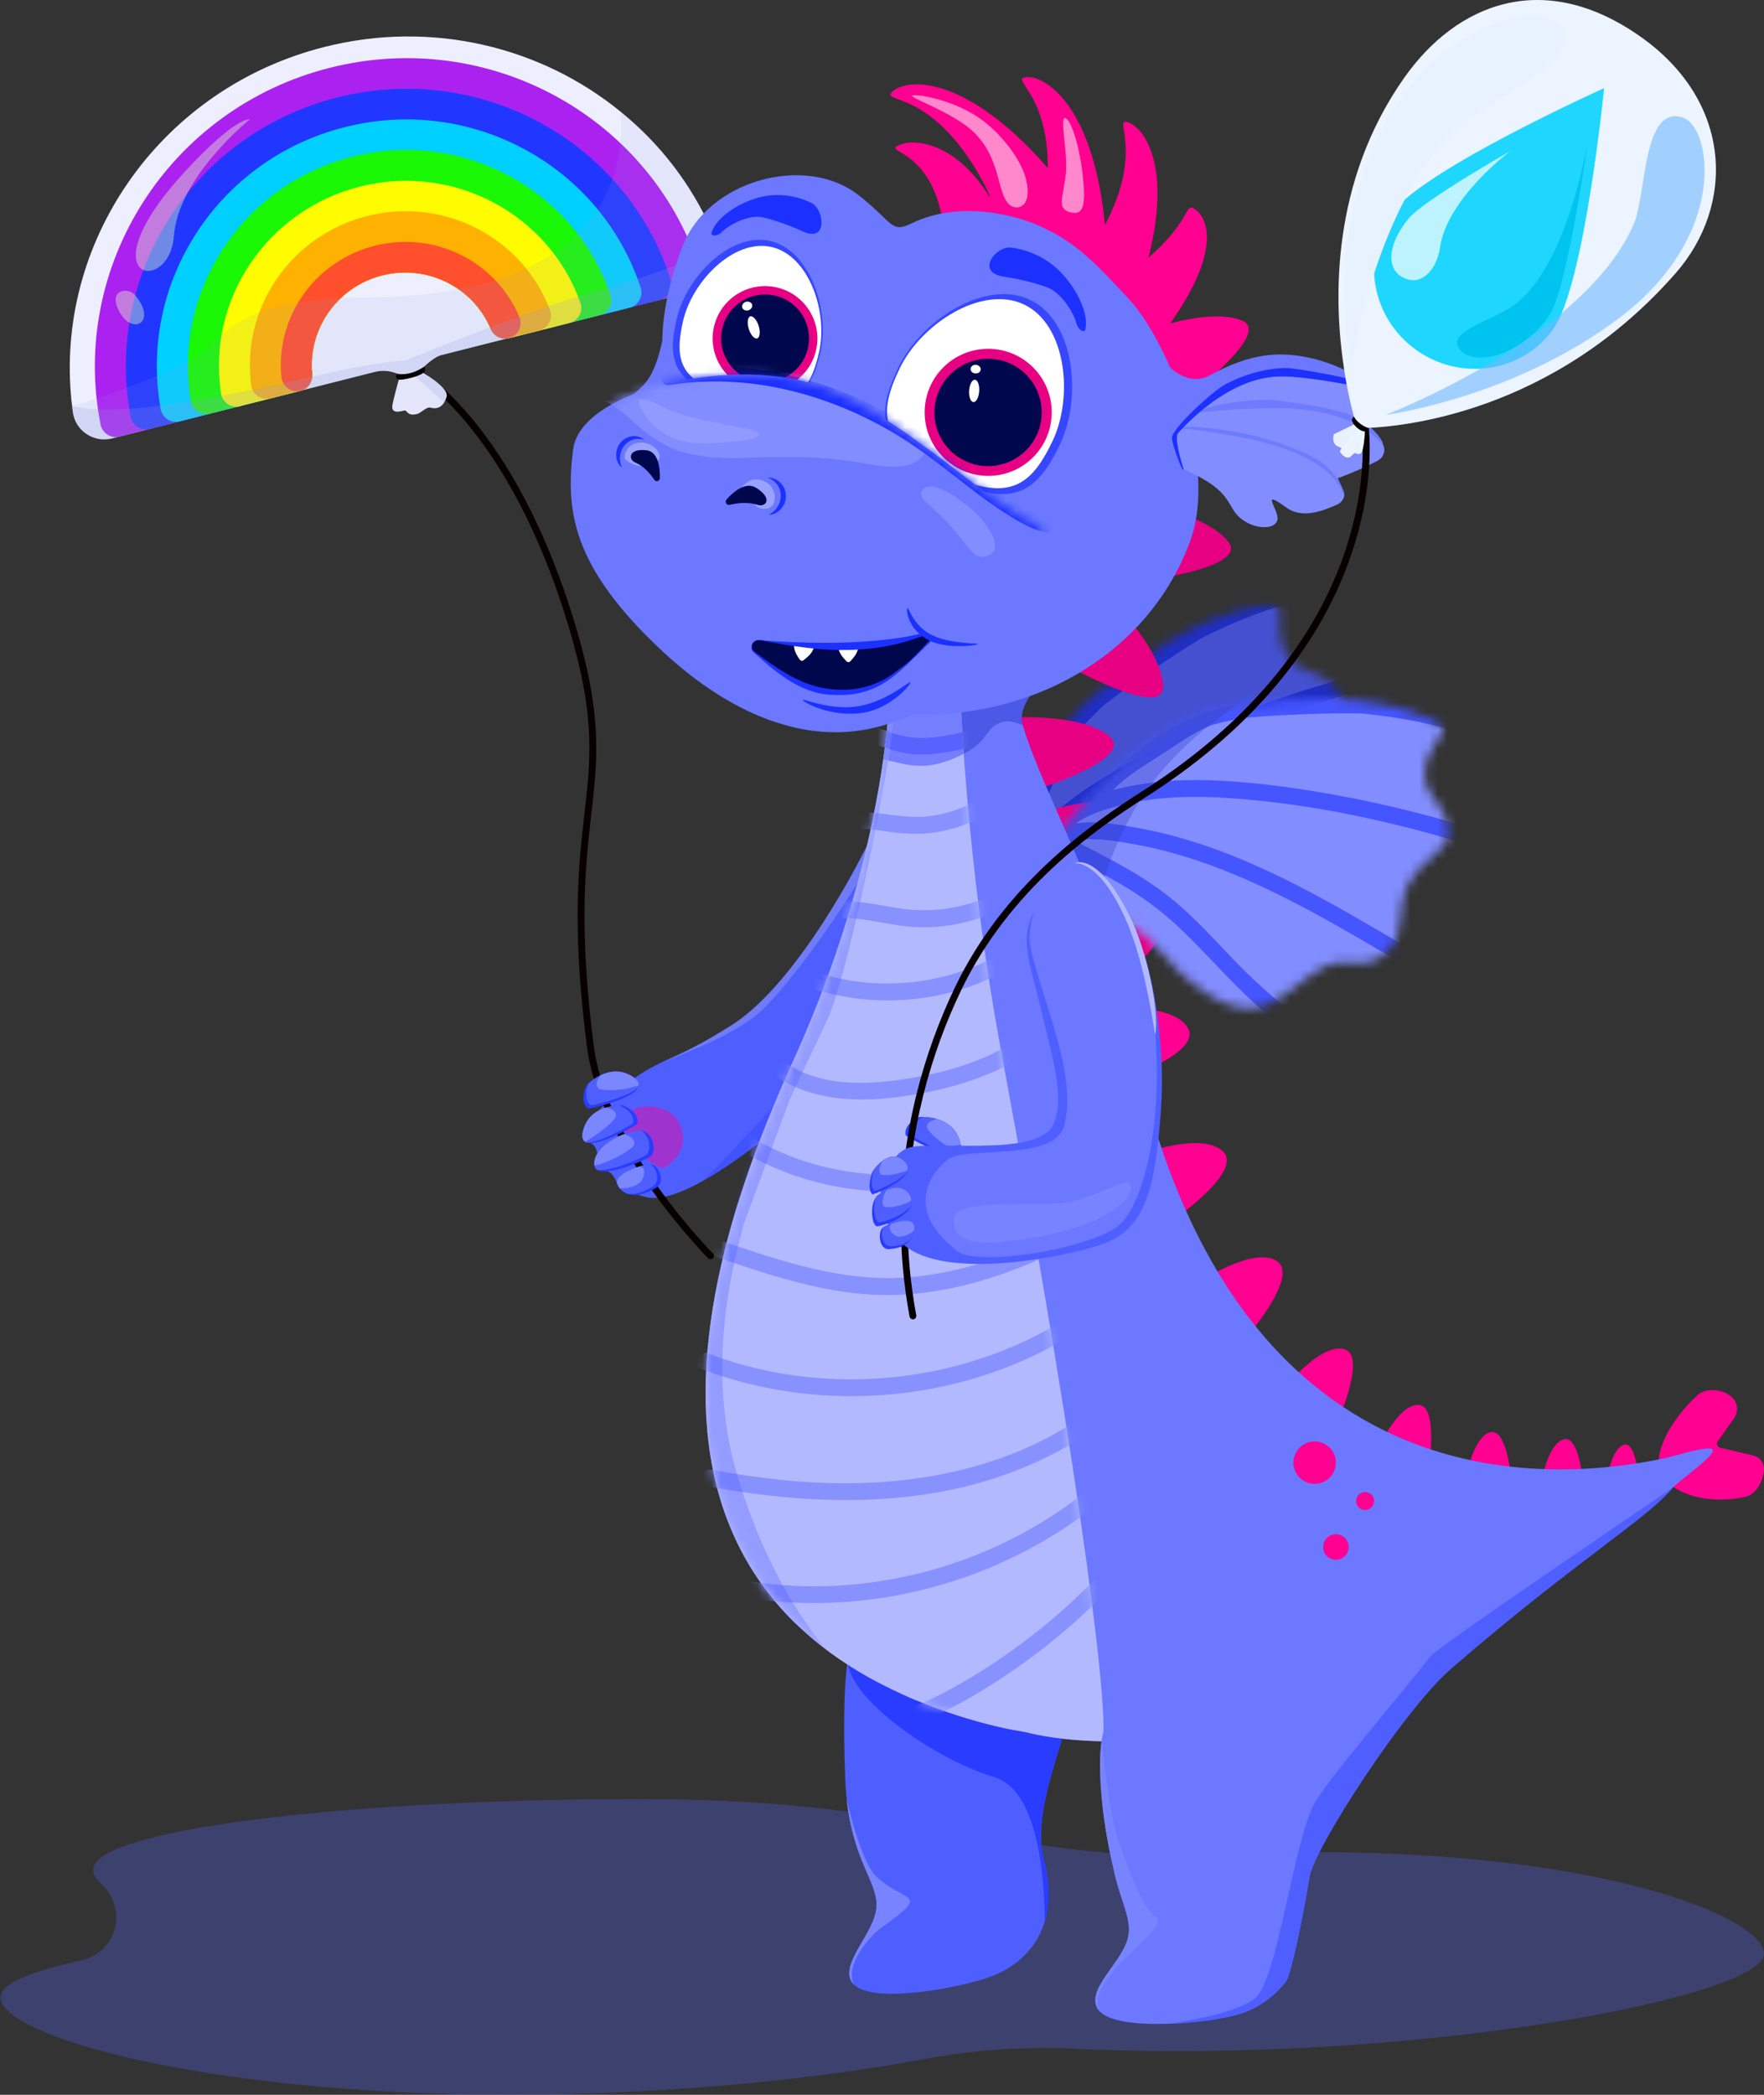 <svg width="192" height="228" viewBox="0 0 192 228" fill="none" xmlns="http://www.w3.org/2000/svg">
<rect x="0" y="0" width="192" height="228" fill="#333333" stroke="none"/>
<g style="mix-blend-mode:multiply" opacity="0.41">
<path d="M8.803 213.376C12.766 212.54 13.939 207.73 10.996 205.005C10.432 204.484 10.139 203.974 10.139 203.485C10.139 199.24 36.825 195.81 69.731 195.81C102.638 195.81 108.642 202.921 132.82 201.824C171.242 200.076 192 208.393 192 212.638C192 216.883 161.134 223.245 128.217 223.245C124.297 223.245 120.53 223.158 116.936 222.984C111.53 222.734 106.123 223.082 100.803 224.081C88.872 226.306 72.457 228 55.477 228C22.559 228 0.064 221.638 0.064 217.393C0.064 215.927 3.256 214.559 8.803 213.387V213.376Z" fill="#4A55C4"/>
</g>
<path d="M65.128 120.974C65.367 120.572 66.203 119.943 66.974 119.237C67.05 119.161 68.776 117.532 69.297 117.174C70.144 116.599 71.067 116.067 72.022 115.622C72.076 115.589 72.142 115.567 72.185 115.546C75.301 114.156 76.767 113.363 79.589 111.605C85.734 107.761 92.248 96.709 95.299 90.119C95.353 90.011 95.505 89.989 95.722 90.043C96.558 90.271 98.393 91.574 98.795 91.531C99.24 91.498 99.685 91.574 100.119 91.748C102.53 92.692 104.668 96.383 104.05 97.936C103.181 100.097 94.854 114.113 89.86 118.423C86.472 121.332 81.001 126.055 76.365 128.606C74.704 129.529 73.151 130.159 71.838 130.333C71.805 130.333 71.772 130.333 71.74 130.343C71.469 130.376 71.186 130.387 70.937 130.365C70.676 130.365 70.426 130.322 70.187 130.257C69.666 130.115 69.178 129.942 68.743 129.746L68.624 129.703C68.287 129.54 67.278 128.856 67.148 128.747C66.854 128.074 66.561 127.564 65.975 127.423C65.649 127.347 65.063 125.827 65.063 125.827C64.879 124.242 63.977 124.372 63.977 124.372C63.977 124.372 64.998 121.191 65.117 120.985L65.128 120.974Z" fill="#4F5FFF"/>
<path opacity="0.35" d="M100.13 91.759C102.54 92.703 104.679 96.395 104.06 97.947C103.192 100.108 94.865 114.124 89.871 118.434C86.483 121.343 81.011 126.066 76.376 128.617C77.809 127.217 97.503 107.838 98.578 97.676C98.882 94.766 99.457 92.888 100.13 91.77V91.759Z" fill="#293CFF"/>
<g style="mix-blend-mode:multiply" opacity="0.48">
<path d="M72.021 115.634C74.909 114.472 80.544 112.42 83.302 109.597C86.722 106.112 92.845 97.665 96.493 90.532C96.287 90.554 96.005 90.304 95.722 90.054C95.505 90 95.353 90.011 95.299 90.13C92.248 96.721 85.734 107.773 79.589 111.617C76.766 113.376 75.3 114.168 72.184 115.558C72.13 115.58 72.076 115.601 72.021 115.634Z" fill="#939AED"/>
</g>
<path opacity="0.45" d="M72.326 127.076C71.523 127.543 66.995 123.84 68.135 121.593C69.058 119.769 72.554 120.247 73.64 121.756C74.888 123.504 74.552 125.773 72.326 127.076Z" fill="#FF0090"/>
<path d="M119.987 178.928C115.633 180.914 112.04 184.161 109.608 188.156C106.709 187.537 103.799 186.669 100.879 185.529C99.033 184.801 97.307 184.02 95.689 183.173L119.987 178.928Z" fill="#4F5FFF"/>
<mask id="mask0_114_251" style="mask-type:luminance" maskUnits="userSpaceOnUse" x="110" y="65" width="37" height="39">
<path d="M141.049 72.347C138.389 70.263 139.779 66.539 139.117 65.996H139.084C139.019 66.039 138.346 65.833 137.619 65.931C129.834 66.973 123.689 72.162 119.683 75.213C111.714 81.26 110.629 93.3 110.194 97.676C110.053 99.076 113.81 101.693 115.558 102.941H115.579C124.048 100.792 126.197 102.822 128.835 103.31C140.745 105.525 139.334 98.979 141.983 94.582C143.546 91.987 146.109 93.051 146.879 89.316C147.455 86.569 145.077 85.353 144.86 81.944C144.708 79.567 146.434 76.983 145.739 75.561C144.589 73.183 142.244 73.27 141.049 72.336" fill="white"/>
</mask>
<g mask="url(#mask0_114_251)">
<path d="M161.026 69.404C159.973 71.652 158.474 74.626 156.607 77.84C155.424 79.87 156.118 82.487 158.17 83.638C159.973 84.636 161.851 86.102 161.851 88.089C161.872 92.421 158.67 96.297 147.14 98.739C144.285 99.347 146.228 100.791 147.314 103.636C148.692 107.273 140.843 111.995 134.286 109.455C130.453 107.968 126.979 105.612 114.049 108.89H114.016C111.345 106.969 105.613 102.973 105.819 100.835C106.471 94.158 108.132 75.777 120.302 66.549C126.425 61.892 135.795 53.955 147.683 52.37C148.79 52.218 149.821 52.533 149.919 52.468H149.963C150.983 53.304 151.602 54.661 151.417 56.105C151.32 56.854 151.2 57.69 151.07 58.569C150.723 60.795 152.199 62.912 154.403 63.357C155.945 63.672 157.313 63.965 158.474 64.248C160.733 64.758 161.992 67.353 161.015 69.426" fill="#4450CF"/>
<path d="M112.181 93.897C113.126 92.583 114.255 91.4 115.449 90.303C117.914 88.067 120.715 86.254 123.635 84.68C130.084 81.206 137 78.491 144.002 76.374C148.095 75.137 152.243 74.127 156.444 73.324C157.584 73.106 157.247 71.337 156.108 71.554C148.345 73.031 140.734 75.267 133.406 78.209C129.932 79.599 126.501 81.13 123.19 82.888C120.096 84.528 117.099 86.428 114.483 88.762C113.821 89.359 113.169 89.989 112.561 90.651C112.713 89.989 112.898 89.348 113.137 88.708C113.701 87.22 114.407 85.776 115.08 84.343C115.84 82.725 116.556 80.869 117.62 79.338C118.218 78.665 118.836 78.025 119.488 77.395C119.575 77.308 119.64 77.221 119.694 77.134C121.171 75.897 122.767 74.8 124.341 73.693C126.089 72.455 127.869 71.272 129.682 70.132C130.073 69.893 130.453 69.654 130.844 69.415C133.906 67.874 137.087 66.56 140.398 65.637C144.784 64.41 149.322 63.759 153.871 63.726C154.479 63.726 155.033 63.335 155.087 62.695C155.13 62.13 154.664 61.479 154.056 61.479C151.2 61.501 148.367 61.75 145.577 62.217C146.391 61.924 147.216 61.642 148.041 61.381C148.627 61.197 149.062 60.708 148.942 60.068C148.834 59.525 148.215 58.993 147.628 59.166C141.397 61.099 135.545 63.954 129.997 67.32C129.845 67.396 129.693 67.472 129.541 67.548C125.882 69.426 122.18 71.521 119.021 74.192C116.556 76.266 114.581 78.795 113.028 81.596C112.659 82.194 112.322 82.812 112.062 83.475C112.04 83.529 112.029 83.572 112.008 83.627C110.553 86.786 109.652 90.195 109.174 93.636C109.033 93.767 108.924 93.919 108.859 94.103C108.837 94.19 108.816 94.266 108.794 94.353C108.74 94.494 108.718 94.646 108.74 94.787C108.74 94.939 108.772 95.091 108.848 95.222C108.913 95.363 109 95.471 109.12 95.558C109.174 95.612 109.228 95.656 109.282 95.689C109.033 96.514 108.924 97.371 109.033 98.272C109.065 98.533 109.185 98.718 109.337 98.826C109.337 98.87 109.326 98.924 109.315 98.978C109.022 99.326 108.946 99.825 109.272 100.194C109.456 100.411 109.782 100.531 110.086 100.498C110.52 100.574 110.987 100.368 111.052 99.847C111.812 99.315 112.681 99.184 113.658 99.097C114.982 98.989 116.296 98.88 117.62 98.804C120.248 98.663 122.875 98.739 125.481 99.174C130.453 100.009 135.219 101.757 140.257 102.289C143.188 102.604 146.13 102.593 149.062 102.311C149.55 102.268 149.865 101.703 149.778 101.258C149.68 100.748 149.214 100.498 148.725 100.541C143.492 101.041 138.357 100.422 133.287 99.152C130.746 98.511 128.206 97.816 125.622 97.382C122.984 96.937 120.324 96.883 117.653 97.013C116.133 97.089 114.624 97.208 113.115 97.339C112.724 97.371 112.344 97.425 111.975 97.512C112.333 97.111 112.778 96.763 113.245 96.47C114.581 95.623 116.079 94.983 117.544 94.375C120.595 93.126 123.776 92.247 127.012 91.617C133.688 90.314 140.496 90.097 147.27 89.891C151.189 89.772 155.098 89.652 159.006 89.337C159.495 89.294 159.81 88.729 159.723 88.284C159.625 87.763 159.158 87.524 158.67 87.568C144.654 88.675 130.051 87.296 116.752 92.757C115.004 93.474 112.702 94.397 111.117 95.819C111.389 95.135 111.78 94.494 112.203 93.908" fill="#1F2EC4"/>
</g>
<path d="M110.715 78.069C110.715 78.069 117.989 77.733 120.769 80.154C123.548 82.575 112.952 85.886 112.952 85.886L110.726 78.058" fill="#E80083"/>
<path d="M112.821 88.709C112.821 88.709 120.367 85.766 123.081 88.264C125.893 90.858 116.383 96.493 116.383 96.493L112.821 88.709Z" fill="#E80083"/>
<path d="M117.848 100.13C117.848 100.13 123.917 97.774 126.1 99.782C128.358 101.867 121.127 107.263 121.127 107.263L117.848 100.13Z" fill="#E80083"/>
<path d="M121.344 109.673C121.344 109.673 127.847 109.315 129.302 111.899C130.811 114.58 122.256 117.468 122.256 117.468L121.344 109.673Z" fill="#FF0090"/>
<path d="M124.862 125.383C124.862 125.383 131.007 123.244 133.124 125.329C135.317 127.489 127.891 132.636 127.891 132.636L124.862 125.394V125.383Z" fill="#FF0090"/>
<path d="M130.93 139.312C130.93 139.312 136.359 135.719 138.921 137.217C141.57 138.769 135.642 145.588 135.642 145.588L130.92 139.312H130.93Z" fill="#FF0090"/>
<path d="M190.838 158.42C191.49 158.572 191.989 159.147 192 159.821C192.011 161.058 191.153 162.622 190.089 162.882C187.049 163.621 183.412 163.154 181.382 161.254C179.123 159.137 181.783 154.49 184.834 151.786C185.692 151.026 187.7 151.135 188.645 152.21C189.177 152.807 189.199 153.708 188.743 154.359L186.962 156.878C186.778 157.139 186.919 157.497 187.223 157.573L190.849 158.42H190.838Z" fill="#FF0090"/>
<path d="M140.289 150.538C140.289 150.538 143.807 146.249 146.26 146.835C148.812 147.432 145.696 154.457 145.696 154.457L140.289 150.538Z" fill="#FF0090"/>
<path d="M150.201 157.313C150.201 157.313 152.145 152.981 154.305 152.905C156.542 152.829 155.565 159.332 155.565 159.332L150.212 157.313H150.201Z" fill="#FF0090"/>
<path d="M159.668 160.341C159.668 160.341 160.428 156.379 162.198 155.89C164.033 155.391 164.489 160.96 164.489 160.96L159.668 160.331V160.341Z" fill="#FF0090"/>
<path d="M167.898 160.711C167.898 160.711 168.593 157.095 170.21 156.65C171.882 156.194 172.295 161.275 172.295 161.275L167.898 160.711Z" fill="#FF0090"/>
<path d="M175.042 160.276C175.042 160.276 175.563 157.573 176.768 157.247C178.016 156.899 178.331 160.699 178.331 160.699L175.042 160.276Z" fill="#FF0090"/>
<mask id="mask1_114_251" style="mask-type:luminance" maskUnits="userSpaceOnUse" x="115" y="76" width="43" height="34">
<path d="M155.326 85.69C154.164 82.477 157.367 80.034 157.096 79.209L157.074 79.187C156.998 79.187 156.531 78.644 155.858 78.34C148.638 75.029 140.582 76.169 135.501 76.614C125.416 77.493 118 87.199 115.275 90.717C114.407 91.835 116.209 96.102 117.023 98.121H117.034C125.437 100.857 126.186 103.745 128.173 105.601C137.173 113.928 139.497 107.556 144.133 105.232C146.868 103.864 148.486 106.144 151.168 103.376C153.144 101.335 151.765 99.011 153.415 95.982C154.566 93.865 157.432 92.584 157.617 90.988C157.91 88.328 155.858 87.145 155.337 85.701" fill="white"/>
</mask>
<g mask="url(#mask1_114_251)">
<path d="M173.999 93.941C171.893 95.298 169.005 97.035 165.661 98.772C163.555 99.868 162.741 102.485 163.87 104.58C164.869 106.404 165.683 108.673 164.63 110.367C162.318 114.08 157.486 115.665 146.304 111.55C143.535 110.53 144.426 112.81 143.818 115.828C143.036 119.693 133.775 119.487 129.541 113.776C127.066 110.443 125.361 106.545 112.529 102.376L112.507 102.355C111.258 99.282 108.512 92.768 109.836 91.053C113.994 85.689 125.318 70.859 140.713 69.524C148.464 68.84 160.754 67.114 171.785 72.162C172.816 72.629 173.522 73.454 173.652 73.454L173.685 73.487C174.108 74.746 173.913 76.244 172.968 77.373C172.479 77.97 171.937 78.611 171.34 79.295C169.841 81.01 169.961 83.616 171.611 85.19C172.762 86.287 173.771 87.285 174.618 88.143C176.279 89.793 175.954 92.692 173.999 93.941Z" fill="#828DFF"/>
<path d="M119.01 88.556C120.53 87.938 122.137 87.536 123.744 87.254C127.055 86.667 130.431 86.635 133.786 86.863C141.169 87.362 148.562 88.773 155.695 90.739C159.864 91.889 163.957 93.257 167.985 94.832C169.081 95.255 169.743 93.561 168.658 93.138C161.221 90.217 153.502 88.024 145.652 86.58C141.929 85.896 138.161 85.354 134.383 85.071C130.855 84.811 127.261 84.811 123.765 85.397C122.875 85.549 121.985 85.734 121.105 85.972C121.594 85.495 122.093 85.028 122.647 84.615C123.928 83.638 125.318 82.791 126.664 81.923C128.184 80.946 129.802 79.751 131.539 79.013C132.407 78.764 133.297 78.546 134.188 78.362C134.307 78.34 134.416 78.297 134.513 78.253C136.446 77.993 138.4 77.906 140.343 77.808C142.504 77.7 144.675 77.635 146.836 77.645C147.292 77.645 147.759 77.645 148.215 77.656C151.667 77.982 155.087 78.579 158.42 79.578C162.828 80.891 167.062 82.781 170.97 85.202C171.491 85.527 172.175 85.495 172.566 84.974C172.914 84.518 172.87 83.703 172.338 83.378C169.885 81.858 167.322 80.544 164.684 79.437C165.542 79.621 166.4 79.828 167.246 80.055C167.844 80.218 168.484 80.034 168.723 79.415C168.929 78.894 168.68 78.101 168.082 77.939C161.71 76.234 155.163 75.528 148.595 75.409C148.421 75.387 148.258 75.376 148.084 75.355C143.937 74.985 139.638 74.79 135.501 75.355C132.277 75.811 129.215 76.896 126.382 78.46C125.741 78.774 125.122 79.122 124.547 79.545C124.504 79.578 124.46 79.61 124.417 79.643C121.474 81.565 118.869 83.996 116.6 86.678C116.404 86.711 116.231 86.787 116.079 86.906C116.014 86.96 115.948 87.025 115.883 87.08C115.753 87.167 115.666 87.286 115.601 87.427C115.514 87.558 115.46 87.699 115.449 87.862C115.427 88.013 115.449 88.155 115.492 88.296C115.503 88.372 115.525 88.437 115.558 88.502C114.895 89.078 114.342 89.751 113.951 90.576C113.831 90.814 113.842 91.032 113.907 91.216C113.875 91.249 113.842 91.292 113.81 91.336C113.365 91.477 113.039 91.857 113.115 92.356C113.158 92.638 113.375 92.921 113.647 93.051C113.983 93.344 114.483 93.42 114.83 93.019C115.764 92.975 116.589 93.333 117.468 93.778C118.663 94.397 119.846 95.016 121.019 95.668C123.342 96.97 125.557 98.447 127.543 100.227C131.343 103.625 134.481 107.686 138.509 110.867C140.843 112.713 143.373 114.298 146.032 115.633C146.478 115.85 147.042 115.546 147.216 115.123C147.411 114.634 147.14 114.167 146.706 113.939C141.961 111.551 137.901 108.25 134.253 104.429C132.418 102.507 130.627 100.553 128.651 98.783C126.631 96.981 124.395 95.494 122.028 94.18C120.693 93.431 119.336 92.715 117.968 92.009C117.62 91.824 117.262 91.672 116.904 91.542C117.436 91.39 117.989 91.336 118.554 91.336C120.161 91.336 121.778 91.585 123.353 91.868C126.631 92.443 129.834 93.409 132.939 94.614C139.356 97.101 145.294 100.575 151.211 104.06C154.62 106.068 158.04 108.077 161.547 109.922C161.981 110.15 162.567 109.836 162.73 109.412C162.925 108.913 162.654 108.457 162.22 108.229C149.637 101.617 137.879 92.562 123.559 90.065C121.67 89.74 119.205 89.284 117.088 89.642C117.685 89.197 118.369 88.86 119.053 88.589" fill="#4555FF"/>
<path d="M117.424 93.768C117.424 93.768 117.457 93.778 117.468 93.789C118.098 94.115 118.727 94.441 119.346 94.777C119.357 94.777 119.368 94.788 119.379 94.799C119.39 94.799 119.4 94.81 119.411 94.821C119.433 94.832 119.455 94.843 119.487 94.864C119.487 94.864 119.487 94.864 119.498 94.864C119.759 95.005 120.019 95.147 120.28 95.288C119.922 96.406 119.628 97.481 119.39 98.512C119.346 98.469 119.303 98.436 119.27 98.393C118.673 96.797 118.054 95.255 117.424 93.768ZM121.702 91.585C121.409 92.248 121.138 92.91 120.888 93.55C120.779 93.496 120.671 93.431 120.562 93.377C120.562 93.377 120.562 93.377 120.551 93.377C120.53 93.377 120.519 93.355 120.497 93.344C120.486 93.344 120.475 93.333 120.454 93.323C120.432 93.323 120.421 93.301 120.399 93.301C120.378 93.301 120.356 93.279 120.345 93.268C120.345 93.268 120.323 93.268 120.312 93.257C120.291 93.246 120.269 93.236 120.247 93.225C120.247 93.225 120.247 93.225 120.236 93.225C120.204 93.214 120.182 93.192 120.15 93.181C120.15 93.181 120.15 93.181 120.139 93.181C120.117 93.171 120.084 93.149 120.063 93.138C119.998 93.105 119.943 93.073 119.878 93.04C119.813 93.008 119.759 92.975 119.694 92.942C119.639 92.91 119.574 92.877 119.52 92.845C119.487 92.834 119.466 92.812 119.433 92.801C119.4 92.79 119.379 92.769 119.346 92.758C119.346 92.758 119.335 92.758 119.324 92.758C119.303 92.747 119.281 92.736 119.259 92.725C119.259 92.725 119.248 92.725 119.238 92.725C119.216 92.715 119.183 92.693 119.162 92.682C119.162 92.682 119.151 92.682 119.14 92.671C119.118 92.671 119.107 92.649 119.086 92.638C119.075 92.638 119.064 92.628 119.053 92.617C119.031 92.606 119.01 92.595 118.988 92.584C118.977 92.584 118.966 92.573 118.944 92.562C118.934 92.562 118.923 92.552 118.901 92.541C118.89 92.541 118.868 92.53 118.858 92.519C118.858 92.519 118.836 92.508 118.825 92.497C118.792 92.487 118.771 92.465 118.738 92.454C118.738 92.454 118.716 92.454 118.716 92.443C118.695 92.443 118.684 92.421 118.662 92.421C118.662 92.421 118.651 92.421 118.64 92.41C118.586 92.378 118.532 92.356 118.478 92.324C118.478 92.324 118.467 92.324 118.456 92.313C118.402 92.28 118.347 92.258 118.293 92.226C118.293 92.226 118.271 92.226 118.271 92.215C118.25 92.215 118.239 92.193 118.217 92.193C118.217 92.193 118.195 92.183 118.184 92.172C118.163 92.161 118.141 92.15 118.119 92.139C118.108 92.139 118.087 92.128 118.076 92.117C118.065 92.117 118.054 92.106 118.043 92.096C118.022 92.085 117.989 92.074 117.967 92.052C117.967 92.052 117.956 92.052 117.946 92.041C117.609 91.868 117.272 91.727 116.936 91.596C116.936 91.596 116.914 91.596 116.903 91.596C117.435 91.444 117.989 91.39 118.554 91.39H118.575C118.575 91.39 118.575 91.39 118.586 91.39C118.586 91.39 118.586 91.39 118.597 91.39C118.597 91.39 118.597 91.39 118.608 91.39C118.608 91.39 118.608 91.39 118.619 91.39C118.619 91.39 118.619 91.39 118.63 91.39C118.63 91.39 118.64 91.39 118.651 91.39C118.651 91.39 118.662 91.39 118.673 91.39C118.673 91.39 118.684 91.39 118.695 91.39C118.738 91.39 118.782 91.39 118.814 91.39C119.248 91.39 119.672 91.422 120.106 91.466C120.117 91.466 120.139 91.466 120.15 91.466C120.15 91.466 120.16 91.466 120.171 91.466C120.171 91.466 120.182 91.466 120.193 91.466C120.193 91.466 120.269 91.466 120.312 91.477C120.312 91.477 120.323 91.477 120.334 91.477C120.334 91.477 120.334 91.477 120.345 91.477C120.345 91.477 120.345 91.477 120.356 91.477C120.356 91.477 120.356 91.477 120.367 91.477C120.367 91.477 120.367 91.477 120.378 91.477C120.378 91.477 120.378 91.477 120.388 91.477C120.388 91.477 120.388 91.477 120.399 91.477C120.399 91.477 120.41 91.477 120.421 91.477C120.823 91.52 121.235 91.575 121.637 91.629M124.026 87.199C123.852 87.481 123.678 87.775 123.504 88.068C123.157 88.676 122.831 89.273 122.538 89.859C122.516 89.859 122.506 89.859 122.484 89.859C122.484 89.859 122.473 89.859 122.462 89.859C122.299 89.826 122.126 89.805 121.952 89.772C120.454 89.533 118.782 89.36 117.262 89.588C117.186 89.588 117.12 89.609 117.044 89.62C117.642 89.175 118.326 88.838 119.01 88.567C120.53 87.948 122.136 87.546 123.743 87.264C123.787 87.264 123.83 87.253 123.874 87.243C123.917 87.243 123.971 87.221 124.015 87.221M131.517 79.024C129.65 80.544 127.413 82.585 125.437 85.169C125.318 85.18 125.187 85.201 125.068 85.212C125.068 85.212 125.046 85.212 125.035 85.212C124.623 85.266 124.199 85.332 123.787 85.397C123.776 85.397 123.754 85.397 123.743 85.397C122.853 85.549 121.963 85.733 121.083 85.972C121.572 85.495 122.071 85.028 122.625 84.615C123.906 83.638 125.296 82.791 126.642 81.922C128.162 80.945 129.78 79.751 131.517 79.013" fill="#6873EB"/>
<path d="M119.487 94.842C119.487 94.842 119.487 94.842 119.498 94.842C119.498 94.842 119.498 94.842 119.487 94.842ZM119.379 94.788C119.379 94.788 119.4 94.799 119.411 94.81C119.4 94.81 119.39 94.799 119.379 94.788ZM117.424 93.767C117.424 93.767 117.457 93.778 117.468 93.789C118.098 94.115 118.727 94.441 119.346 94.777C118.716 94.441 118.098 94.115 117.468 93.789C117.457 93.789 117.435 93.778 117.424 93.767ZM120.562 93.366C120.562 93.366 120.562 93.366 120.573 93.366C120.573 93.366 120.573 93.366 120.562 93.366ZM120.464 93.311C120.464 93.311 120.486 93.322 120.508 93.333C120.497 93.333 120.486 93.322 120.464 93.311ZM120.356 93.257C120.356 93.257 120.399 93.279 120.41 93.29C120.388 93.29 120.367 93.268 120.356 93.257ZM120.269 93.203C120.269 93.203 120.312 93.225 120.334 93.235C120.312 93.225 120.291 93.214 120.269 93.203ZM120.171 93.148C120.171 93.148 120.226 93.181 120.258 93.192C120.226 93.181 120.204 93.159 120.171 93.148ZM120.074 93.105C120.074 93.105 120.128 93.138 120.15 93.148C120.128 93.138 120.095 93.116 120.074 93.105ZM119.433 92.758C119.433 92.758 119.487 92.79 119.52 92.801C119.487 92.79 119.466 92.769 119.433 92.758ZM119.346 92.714C119.346 92.714 119.4 92.747 119.433 92.758C119.4 92.747 119.379 92.725 119.346 92.714ZM119.259 92.671C119.259 92.671 119.303 92.692 119.324 92.703C119.303 92.692 119.281 92.682 119.259 92.671ZM119.162 92.617C119.162 92.617 119.216 92.649 119.238 92.66C119.216 92.649 119.183 92.627 119.162 92.617ZM119.075 92.573C119.075 92.573 119.107 92.595 119.129 92.606C119.107 92.606 119.096 92.584 119.075 92.573ZM118.977 92.53C118.977 92.53 119.02 92.551 119.042 92.562C119.02 92.551 118.999 92.54 118.977 92.53ZM118.901 92.486C118.901 92.486 118.923 92.497 118.944 92.508C118.934 92.508 118.923 92.497 118.901 92.486ZM118.825 92.443C118.825 92.443 118.847 92.454 118.858 92.465C118.858 92.465 118.836 92.454 118.825 92.443ZM118.716 92.388C118.716 92.388 118.738 92.388 118.738 92.399C118.738 92.399 118.716 92.399 118.716 92.388ZM118.64 92.345C118.64 92.345 118.651 92.345 118.662 92.356C118.662 92.356 118.651 92.356 118.64 92.345ZM118.445 92.247C118.445 92.247 118.456 92.247 118.467 92.258C118.467 92.258 118.456 92.258 118.445 92.247ZM118.26 92.15C118.26 92.15 118.282 92.15 118.282 92.16C118.282 92.16 118.26 92.16 118.26 92.15ZM118.174 92.106C118.174 92.106 118.195 92.117 118.206 92.128C118.206 92.128 118.184 92.117 118.174 92.106ZM118.065 92.052C118.065 92.052 118.098 92.063 118.108 92.074C118.098 92.074 118.076 92.063 118.065 92.052ZM117.946 91.998C117.946 91.998 118 92.019 118.022 92.041C118 92.03 117.967 92.019 117.946 91.998ZM117.924 91.987C117.924 91.987 117.935 91.987 117.946 91.998C117.946 91.998 117.935 91.998 117.924 91.987ZM116.914 91.542C117.251 91.661 117.598 91.813 117.924 91.987C117.663 91.856 117.392 91.737 117.12 91.629C117.044 91.596 116.979 91.574 116.903 91.552M116.882 91.531C116.882 91.531 116.903 91.531 116.914 91.531C116.914 91.531 116.892 91.531 116.882 91.531ZM118.532 91.314C117.978 91.314 117.414 91.379 116.882 91.52C117.414 91.368 117.967 91.314 118.532 91.314ZM118.575 91.314C118.575 91.314 118.575 91.314 118.564 91.314C118.564 91.314 118.564 91.314 118.575 91.314ZM118.608 91.314C118.608 91.314 118.608 91.314 118.597 91.314C118.597 91.314 118.597 91.314 118.608 91.314ZM120.399 91.422C120.399 91.422 120.399 91.422 120.388 91.422C120.388 91.422 120.388 91.422 120.399 91.422ZM120.421 91.422C120.421 91.422 120.421 91.422 120.41 91.422C120.41 91.422 120.41 91.422 120.421 91.422ZM120.454 91.422C120.454 91.422 120.454 91.422 120.443 91.422C120.443 91.422 120.443 91.422 120.454 91.422ZM120.486 91.433C120.486 91.433 120.475 91.433 120.464 91.433C120.464 91.433 120.475 91.433 120.486 91.433ZM122.462 89.848C122.462 89.848 122.473 89.848 122.484 89.848C122.484 89.848 122.473 89.848 122.462 89.848ZM121.952 89.772C122.126 89.794 122.288 89.826 122.462 89.859C122.299 89.826 122.126 89.805 121.963 89.783C120.464 89.544 118.792 89.37 117.272 89.598C118.792 89.381 120.464 89.555 121.963 89.783M123.874 87.231C123.874 87.231 123.787 87.242 123.743 87.253C122.136 87.535 120.53 87.937 119.01 88.556C118.336 88.827 117.652 89.175 117.044 89.609C117.642 89.164 118.326 88.827 119.01 88.556C120.53 87.937 122.136 87.535 123.743 87.253C123.787 87.253 123.83 87.242 123.874 87.231ZM123.787 85.397C123.787 85.397 123.754 85.397 123.743 85.397C123.754 85.397 123.776 85.397 123.787 85.397ZM125.068 85.201C125.068 85.201 125.046 85.201 125.035 85.201C125.035 85.201 125.057 85.201 125.068 85.201ZM126.642 81.933C125.285 82.802 123.906 83.648 122.625 84.626C123.906 83.648 125.296 82.802 126.642 81.933Z" fill="#3745EB"/>
<path d="M134.492 76.733C124.916 78.133 117.891 87.318 115.264 90.717C115.209 90.782 115.177 90.858 115.144 90.945C114.96 91.412 115.025 92.161 115.22 93.029C115.655 93.062 116.078 93.17 116.501 93.344C116.827 93.474 117.142 93.626 117.468 93.8C118.412 94.289 119.357 94.777 120.291 95.287C120.475 94.723 120.681 94.147 120.899 93.561C119.921 93.029 118.944 92.519 117.956 92.009C117.685 91.868 117.413 91.748 117.131 91.639C117.055 91.607 116.968 91.574 116.892 91.553C117.424 91.401 117.978 91.346 118.543 91.346C119.596 91.346 120.671 91.455 121.724 91.607C121.973 91.042 122.245 90.467 122.549 89.881C120.844 89.598 118.836 89.327 117.066 89.631C117.663 89.186 118.347 88.849 119.031 88.578C120.551 87.959 122.158 87.557 123.765 87.275C123.863 87.253 123.949 87.242 124.047 87.231C124.492 86.515 124.97 85.831 125.469 85.19C124.905 85.255 124.34 85.332 123.776 85.429C122.885 85.581 121.995 85.766 121.116 86.005C121.604 85.527 122.104 85.06 122.657 84.647C123.939 83.67 125.328 82.823 126.675 81.955C128.195 80.978 129.812 79.784 131.549 79.045C132.755 78.068 133.797 77.308 134.524 76.765" fill="#3D4CE3"/>
</g>
<path d="M92.075 194.866C92.075 194.866 92.075 194.952 92.085 194.985C92.096 195.267 92.129 195.571 92.161 195.875C92.161 195.875 92.161 195.875 92.161 195.897C92.335 197.547 92.704 199.382 93.367 201.325C94.398 204.344 95.755 206.048 95.321 208.1C94.756 210.803 91.401 213.865 92.759 215.787C92.802 215.852 92.856 215.917 92.921 215.971C93.052 216.112 93.215 216.232 93.399 216.34C96.222 217.936 104.788 216.275 107.828 215.135C109.977 214.343 111.801 212.942 112.93 210.977C113.256 210.412 113.517 209.794 113.712 209.131C114.266 207.307 114.298 205.104 113.625 202.541C112.16 197.07 116.068 189.361 117.175 183.303C117.729 180.285 111.041 176.659 106.384 179.449C99.946 183.314 92.791 179.319 92.791 179.319C91.553 180.48 91.868 192.032 92.064 194.866H92.075Z" fill="#4F5FFF"/>
<path d="M108.208 193.421C112.963 194.822 113.69 204.202 113.723 209.131C114.277 207.307 114.309 205.103 113.636 202.541C112.17 197.069 116.079 189.361 117.186 183.303C117.74 180.285 111.052 176.659 106.395 179.449C99.957 183.314 92.259 180.741 92.259 180.741C92.389 184.986 101.922 191.565 108.208 193.411V193.421Z" fill="#293CFF"/>
<path d="M92.921 215.983C91.89 213.79 94.843 210.609 95.744 209.957C97.774 208.47 99.349 207.373 98.99 206.754C98.643 206.135 97.199 205.897 95.429 204.29C93.757 202.781 92.248 196.31 92.161 195.908C92.335 197.569 92.704 199.393 93.366 201.337C94.398 204.366 95.755 206.059 95.321 208.111C94.756 210.815 91.401 213.877 92.758 215.798C92.813 215.863 92.856 215.929 92.921 215.994V215.983Z" fill="#7884FF"/>
<path d="M86.429 176.539C86.614 176.713 86.809 176.897 87.004 177.082C89.111 179.069 91.575 180.882 94.441 182.499C94.843 182.738 95.266 182.955 95.69 183.183C96.493 183.607 97.34 184.009 98.198 184.399C99.066 184.801 99.967 185.17 100.89 185.529C103.811 186.668 106.72 187.537 109.619 188.156C110.325 188.308 111.052 188.395 111.747 188.558C111.801 188.558 111.845 188.579 111.91 188.59C112.008 188.623 112.116 188.644 112.214 188.666C114.222 189.122 116.839 189.459 119.987 189.524C126.621 189.676 135.599 188.568 146 184.617C146.988 184.247 147.998 183.846 149.018 183.411C149.865 183.064 150.701 182.684 151.569 182.293C164.011 176.583 174.26 168.744 180.503 163.316C181.306 162.61 182.044 161.948 182.707 161.34C183.293 160.808 186.713 158.365 186.42 157.79C186.126 157.225 182.099 158.528 181.328 158.68C167.431 161.687 132.581 163.565 122.734 110.552C120.291 97.437 113.799 87.08 111.313 78.926C110.64 76.712 113.289 74.356 113.289 74.356L104.332 70.415L97.612 67.462L96.884 67.147C96.884 67.147 96.884 67.212 96.906 67.353C97.09 69.568 98.361 89.153 86.103 115.991C86.006 116.208 85.908 116.436 85.81 116.653C85.376 117.62 84.953 118.564 84.551 119.53C84.442 119.791 84.334 120.052 84.225 120.312C84.03 120.801 83.823 121.268 83.639 121.745C83.552 121.952 83.465 122.158 83.389 122.364C83.357 122.429 83.335 122.494 83.313 122.559C83.216 122.809 83.118 123.037 83.031 123.276C82.184 125.415 81.424 127.554 80.74 129.671C80.371 130.778 80.024 131.896 79.709 133.004C74.867 149.875 75.409 165.672 86.44 176.561L86.429 176.539Z" fill="#6B78FF"/>
<path d="M86.429 176.539C86.614 176.713 86.809 176.897 87.004 177.082C89.111 179.068 91.575 180.882 94.441 182.499C94.854 182.727 95.277 182.955 95.701 183.172C96.504 183.596 97.34 184.008 98.198 184.399C99.066 184.801 99.967 185.17 100.89 185.528C103.811 186.668 106.72 187.537 109.619 188.156C110.325 188.308 111.052 188.394 111.747 188.557C111.801 188.557 111.845 188.579 111.91 188.59C112.008 188.622 112.116 188.644 112.214 188.666C114.222 189.122 116.839 189.458 119.987 189.523C120.736 187.341 118.272 164.423 108.979 114.449C105.179 94.028 104.462 76.136 104.332 70.403C104.299 69.166 104.299 68.493 104.299 68.493L97.612 67.45L96.906 67.342C97.09 69.557 98.361 89.142 86.103 115.98C86.006 116.197 85.908 116.425 85.81 116.642C85.376 117.609 84.953 118.553 84.551 119.519C84.442 119.78 84.334 120.04 84.225 120.301C84.03 120.79 83.823 121.256 83.639 121.734C83.552 121.94 83.465 122.147 83.389 122.353C83.357 122.418 83.335 122.483 83.313 122.548C83.216 122.798 83.118 123.026 83.031 123.265C82.184 125.404 81.424 127.542 80.74 129.659C80.371 130.767 80.024 131.885 79.709 132.992C74.867 149.864 75.409 165.66 86.44 176.55L86.429 176.539Z" fill="#B3B9FF"/>
<mask id="mask2_114_251" style="mask-type:luminance" maskUnits="userSpaceOnUse" x="76" y="67" width="45" height="129">
<path d="M114.005 195.234C113.234 195.104 110.39 188.329 109.619 188.166C106.72 187.548 103.811 186.679 100.89 185.539C99.045 184.812 97.318 184.03 95.701 183.183C92.292 181.403 89.404 179.351 87.004 177.082C86.809 176.897 86.624 176.713 86.44 176.539C75.409 165.65 74.867 149.864 79.709 132.982C80.024 131.874 80.371 130.756 80.729 129.649C81.413 127.521 82.184 125.393 83.02 123.254C83.107 123.015 83.194 122.787 83.302 122.548C83.324 122.472 83.357 122.418 83.378 122.342C83.454 122.147 83.541 121.94 83.628 121.734C83.823 121.256 84.019 120.79 84.214 120.301C84.811 118.857 85.441 117.413 86.103 115.969C98.361 89.142 97.101 69.546 96.906 67.342L104.299 68.493C104.299 68.493 104.354 89.609 108.978 114.46C118.283 164.499 120.758 187.406 119.987 189.545" fill="white"/>
</mask>
<g mask="url(#mask2_114_251)">
<path d="M93.333 70.556C94.603 69.72 96.058 70.154 97.372 70.632C98.816 71.164 100.271 71.544 101.802 71.685C104.907 71.978 108.056 71.338 110.824 69.894C111.508 69.535 111.932 70.654 111.258 71.001C108.544 72.412 105.482 73.053 102.421 72.912C100.912 72.847 99.413 72.564 97.98 72.098C96.84 71.728 95.19 70.74 94.028 71.5C93.388 71.924 92.682 70.958 93.322 70.534" fill="#8792FF"/>
<path d="M94.18 80.924C95.135 80.924 96.037 81.293 96.927 81.575C97.839 81.858 98.74 82.064 99.695 82.107C101.476 82.194 103.267 81.901 104.994 81.478C108.153 80.707 111.106 79.35 113.43 77.026C114.266 76.19 112.833 75.028 111.997 75.865C109.869 77.993 106.959 79.187 104.06 79.806C102.399 80.164 100.662 80.435 98.968 80.175C98.262 80.066 97.6 79.86 96.927 79.665C95.971 79.371 95.016 79.078 93.974 79.078C92.79 79.078 93.007 80.913 94.18 80.913" fill="#8792FF"/>
<path d="M91.716 90.934C93.17 89.86 95.125 90.283 96.775 90.533C98.621 90.804 100.466 90.858 102.312 90.511C105.982 89.816 109.369 87.862 111.628 84.865C112.344 83.921 110.911 82.748 110.194 83.704C107.99 86.624 104.603 88.448 100.977 88.85C99.142 89.056 97.415 88.72 95.602 88.513C93.865 88.318 92.085 88.372 90.619 89.458C89.663 90.164 90.749 91.662 91.705 90.945" fill="#8792FF"/>
<path d="M90.999 99.978C92.703 99.826 94.365 100.119 96.037 100.423C96.666 100.532 97.296 100.651 97.926 100.738C99.989 101.031 102.084 100.988 104.136 100.575C108.131 99.772 111.79 97.861 115.069 95.483C116.035 94.788 114.939 93.29 113.983 93.996C110.846 96.265 107.295 98.165 103.441 98.827C101.443 99.174 99.489 99.131 97.491 98.805C95.266 98.436 93.062 97.937 90.793 98.143C89.609 98.252 89.815 100.086 90.999 99.978Z" fill="#8792FF"/>
<path d="M86.646 106.937C93.746 109.879 102.084 109.456 108.902 105.938C110.857 104.929 112.681 103.691 114.32 102.215C115.189 101.422 114.114 99.924 113.234 100.727C106.351 106.948 96.005 108.815 87.406 105.254C86.31 104.798 85.55 106.481 86.646 106.937Z" fill="#8792FF"/>
<path d="M84.605 117.251C88.926 120.041 94.192 119.998 99.099 119.205C104.288 118.358 109.206 116.795 113.397 113.527C114.331 112.8 113.245 111.301 112.312 112.04C108.447 115.058 103.941 116.534 99.153 117.338C94.734 118.076 89.708 118.38 85.778 115.84C84.79 115.199 83.617 116.632 84.616 117.273" fill="#8792FF"/>
<path d="M80.936 125.383C88.926 130.127 98.99 130.941 107.73 127.923C110.205 127.065 112.561 125.893 114.743 124.438C115.731 123.776 114.646 122.288 113.658 122.951C106.351 127.815 96.949 129.085 88.535 126.685C86.136 126.001 83.834 124.981 81.685 123.711C80.664 123.103 79.915 124.796 80.925 125.393" fill="#8792FF"/>
<path d="M77.668 136.706C82.879 138.486 88.166 140.31 93.681 140.821C98.762 141.287 103.8 140.451 108.62 138.823C111.291 137.922 113.875 136.793 116.404 135.555C116.166 135.555 115.927 135.544 115.688 135.533L115.786 135.577C115.623 135.414 115.471 135.24 115.308 135.077C115.427 134.817 115.536 134.556 115.645 134.285C115.883 134.285 116.122 134.296 116.361 134.306L116.263 134.263C115.167 133.807 114.407 135.49 115.503 135.946C116.502 136.358 117.523 135.251 116.958 134.296C116.622 133.72 116.035 133.72 115.482 133.948C114.83 134.23 114.19 134.567 113.538 134.86C111.02 136.011 108.425 137.021 105.754 137.77C103.105 138.519 100.358 138.997 97.601 139.094C94.539 139.203 91.488 138.769 88.514 138.085C85.083 137.292 81.739 136.152 78.406 135.012C77.288 134.632 76.528 136.315 77.646 136.695" fill="#8792FF"/>
<path d="M76.3 148.985C86.744 152.959 98.545 152.926 109.011 149.029C111.986 147.921 114.819 146.499 117.501 144.794C118.511 144.154 117.414 142.666 116.415 143.307C107.404 149.039 96.309 151.232 85.767 149.604C82.792 149.148 79.882 148.377 77.06 147.302C75.952 146.879 75.192 148.562 76.3 148.985Z" fill="#8792FF"/>
<path d="M77.136 161.785C88.991 163.989 101.683 164.217 112.865 159.103C115.688 157.811 118.37 156.205 120.801 154.261C121.54 153.675 121.073 152.546 120.15 152.6C119.379 152.644 118.76 153.1 118.456 153.805C117.99 154.902 119.672 155.662 120.139 154.565C120.139 154.435 120.226 154.392 120.367 154.435C120.15 153.881 119.933 153.328 119.716 152.774C110.77 159.896 99.045 162.035 87.862 161.307C84.355 161.079 80.87 160.602 77.418 159.961C76.245 159.744 75.963 161.568 77.136 161.785Z" fill="#8792FF"/>
<path d="M80.154 173.727C91.803 175.844 104.071 173.445 114.201 167.365C117.088 165.628 119.792 163.587 122.235 161.275C122.864 160.678 122.582 159.505 121.583 159.614C121.073 159.668 120.552 159.722 120.041 159.777C118.858 159.907 119.064 161.742 120.248 161.611C120.758 161.557 121.279 161.503 121.789 161.448C121.572 160.895 121.355 160.341 121.138 159.787C112.789 167.68 101.596 172.24 90.12 172.631C86.874 172.739 83.628 172.49 80.425 171.914C79.253 171.697 78.971 173.521 80.143 173.738" fill="#8792FF"/>
<path d="M94.854 188.254C97.546 188.395 100.098 187.602 102.497 186.419C104.896 185.246 107.209 183.857 109.424 182.38C113.842 179.438 117.924 175.964 121.551 172.088C123.494 170.003 126.034 167.582 125.785 164.488C125.687 163.305 123.852 163.511 123.95 164.695C124.134 167.061 121.768 169.135 120.291 170.72C118.608 172.533 116.828 174.248 114.95 175.866C111.28 179.025 107.263 181.816 102.996 184.096C100.586 185.377 97.937 186.571 95.136 186.419C93.964 186.354 93.66 188.178 94.854 188.243V188.254Z" fill="#8792FF"/>
<mask id="mask3_114_251" style="mask-type:luminance" maskUnits="userSpaceOnUse" x="96" y="67" width="2" height="13">
<path d="M97.036 71.75C97.014 73.77 96.884 76.397 96.537 79.557C96.884 76.397 97.004 73.77 97.036 71.75ZM96.917 67.332C96.949 67.755 97.025 68.841 97.036 70.502C97.036 68.841 96.949 67.755 96.917 67.332Z" fill="white"/>
</mask>
<g mask="url(#mask3_114_251)">
<path d="M96.912 67.324L98.403 67.557L96.535 79.55L95.044 79.318L96.912 67.324Z" fill="#C5CAFF"/>
</g>
<path d="M84.214 120.301C84.573 119.433 84.953 118.553 85.332 117.685Z" fill="#C5CAFF"/>
<g style="mix-blend-mode:multiply" opacity="0.28">
<path d="M76.853 149.191C76.886 148.551 76.929 147.921 76.973 147.27C77.092 145.782 77.277 144.284 77.505 142.764C77.798 140.875 78.178 138.964 78.634 137.043C78.775 136.445 78.927 135.848 79.079 135.251L81.196 126.327L84.822 117.392C84.953 117.468 85.137 117.566 85.332 117.674C85.571 117.12 85.821 116.567 86.082 116.013C86.082 116.002 86.093 115.98 86.103 115.97C87.363 113.212 88.481 110.52 89.48 107.925C89.697 107.349 89.914 106.763 90.131 106.199C90.913 104.049 91.618 101.964 92.237 99.956C92.422 99.348 92.606 98.74 92.78 98.143C93.584 95.374 94.246 92.747 94.778 90.283C94.908 89.675 95.038 89.067 95.158 88.48C95.473 86.906 95.733 85.397 95.961 83.975C96.102 83.085 96.222 82.227 96.33 81.402C96.276 81.825 96.222 82.26 96.157 82.694C96.157 82.694 96.157 82.694 96.168 82.694C96.33 82.716 96.482 82.748 96.645 82.781C96.374 84.518 96.026 86.472 95.635 88.524C95.527 89.121 95.407 89.718 95.288 90.326C94.767 92.932 94.192 95.646 93.616 98.208C93.475 98.816 93.334 99.424 93.204 100.01C92.628 102.453 92.064 104.7 91.543 106.546C91.358 107.187 91.184 107.784 91.021 108.316C90.793 109.076 90.576 109.705 90.381 110.194C89.849 111.54 88.709 113.777 87.352 116.675C87.102 117.196 86.852 117.75 86.581 118.315C86.364 118.792 86.147 119.281 85.919 119.78L80.979 133.167C80.751 133.992 80.523 134.828 80.317 135.675C80.175 136.272 80.034 136.869 79.904 137.477C79.188 140.832 78.699 144.327 78.623 147.867C78.612 148.507 78.601 149.159 78.623 149.799C78.688 153.241 79.133 156.704 80.121 160.113C80.154 160.222 80.186 160.341 80.219 160.45C80.414 161.112 80.621 161.774 80.827 162.404C82.108 166.312 83.606 169.656 85.18 172.511C85.55 173.174 85.919 173.814 86.288 174.422C87.46 176.344 88.655 178.016 89.827 179.46C88.828 178.7 87.895 177.907 87.015 177.082C86.82 176.898 86.635 176.713 86.451 176.539C85.713 175.812 85.028 175.063 84.388 174.303C83.834 173.641 83.313 172.967 82.825 172.283C80.599 169.124 79.046 165.661 78.08 161.97C77.906 161.329 77.765 160.667 77.624 160.015C76.929 156.585 76.701 152.958 76.875 149.202L76.853 149.191Z" fill="#4552FF"/>
</g>
</g>
<path d="M113.289 74.345C113.289 74.345 111.28 76.136 111.204 78.058C111.269 76.136 113.289 74.345 113.289 74.345Z" fill="#A6AEFF"/>
<path d="M111.204 78.057C111.204 78.34 111.226 78.622 111.313 78.904C111.226 78.622 111.193 78.34 111.204 78.057Z" fill="#970083"/>
<path opacity="0.42" d="M104.331 70.404L113.289 74.345C113.289 74.345 111.28 76.136 111.204 78.058C111.204 78.34 111.226 78.623 111.313 78.905C110.737 78.698 110.314 78.579 109.966 78.525C109.337 78.427 108.967 78.568 108.37 78.916C107.339 79.513 107.371 80.751 104.896 82.043C104.885 81.869 104.874 81.695 104.863 81.521C104.82 80.881 104.777 80.262 104.744 79.665C104.581 76.983 104.473 74.692 104.407 72.912C104.397 72.488 104.375 72.097 104.364 71.728C104.353 71.24 104.342 70.794 104.331 70.415M96.894 67.125L97.622 67.44L96.949 67.331H96.927C96.916 67.19 96.905 67.114 96.905 67.114" fill="#1F2EC4"/>
<path d="M104.864 81.521C104.875 81.695 104.886 81.869 104.896 82.042C104.864 82.053 104.842 82.075 104.81 82.086C102.193 83.421 100.391 83.486 98.882 83.248C98.393 83.172 97.937 83.063 97.492 82.954C97.21 82.889 96.927 82.824 96.645 82.759C96.71 82.336 96.775 81.934 96.829 81.543C96.862 81.554 96.906 81.565 96.938 81.576C97.535 81.76 98.132 81.912 98.74 82.01C99.055 82.064 99.381 82.097 99.707 82.108C101.444 82.184 103.181 81.912 104.875 81.51M104.408 72.901C104.473 74.692 104.571 76.972 104.744 79.654C104.516 79.708 104.288 79.762 104.06 79.806C102.399 80.164 100.662 80.436 98.968 80.175C98.957 80.175 98.947 80.175 98.936 80.175C98.295 80.077 97.676 79.893 97.058 79.708C97.058 79.643 97.068 79.567 97.079 79.502C97.362 76.983 97.448 74.442 97.329 71.902C97.329 71.891 97.329 71.88 97.329 71.858C97.557 71.945 97.785 72.032 97.98 72.097C98.849 72.38 99.739 72.586 100.63 72.727C101.227 72.825 101.824 72.879 102.421 72.912C103.083 72.944 103.746 72.933 104.397 72.89M96.938 67.342L97.611 67.45L104.332 70.404C104.332 70.784 104.354 71.229 104.364 71.717C103.518 71.772 102.66 71.761 101.802 71.685C101.498 71.652 101.194 71.62 100.901 71.576C99.696 71.392 98.523 71.055 97.372 70.632C97.329 70.621 97.296 70.599 97.253 70.588C97.166 69.285 97.058 68.221 96.938 67.342Z" fill="#747EFF"/>
<path d="M97.253 70.588C97.253 70.588 97.329 70.621 97.372 70.632C98.534 71.055 99.696 71.392 100.901 71.576C101.194 71.62 101.498 71.663 101.802 71.685C102.66 71.761 103.518 71.772 104.364 71.718C104.375 72.087 104.386 72.478 104.408 72.901C103.746 72.944 103.094 72.944 102.432 72.923C101.835 72.89 101.227 72.836 100.64 72.738C99.739 72.597 98.86 72.391 97.991 72.108C97.785 72.043 97.568 71.956 97.34 71.87C97.318 71.413 97.296 70.99 97.264 70.588" fill="#5863FF"/>
<path d="M104.744 79.664C104.777 80.261 104.82 80.88 104.864 81.521C103.17 81.923 101.433 82.194 99.696 82.118C99.37 82.107 99.055 82.064 98.73 82.02C98.121 81.923 97.524 81.771 96.927 81.586C96.895 81.575 96.851 81.564 96.819 81.553C96.916 80.902 96.992 80.283 97.058 79.729C97.665 79.914 98.284 80.099 98.936 80.196C98.947 80.196 98.957 80.196 98.968 80.196C100.662 80.457 102.399 80.175 104.06 79.827C104.288 79.784 104.516 79.729 104.744 79.675" fill="#5863FF"/>
<path d="M97.036 71.75C97.134 71.793 97.231 71.826 97.329 71.87C97.329 71.88 97.329 71.891 97.329 71.913C97.46 74.443 97.362 76.994 97.079 79.513C97.079 79.578 97.069 79.654 97.058 79.719C97.014 79.708 96.971 79.698 96.927 79.676C96.797 79.632 96.667 79.6 96.537 79.556C96.884 76.397 97.004 73.769 97.036 71.75ZM96.917 67.331H96.938C97.058 68.211 97.166 69.285 97.253 70.588C97.177 70.567 97.112 70.534 97.036 70.512C97.025 68.851 96.949 67.766 96.917 67.342" fill="#8089FF"/>
<path d="M96.32 81.38C96.482 81.434 96.656 81.488 96.819 81.543C96.765 81.933 96.7 82.346 96.634 82.759C96.472 82.726 96.32 82.694 96.157 82.672C96.157 82.672 96.157 82.672 96.146 82.672C96.211 82.227 96.265 81.803 96.32 81.38Z" fill="#8089FF"/>
<path d="M45.619 40.211C45.695 40.244 56.041 46.193 62.599 67.95C64.357 73.802 64.9 77.841 64.9 81.423C64.9 86.982 63.619 91.357 63.619 99.695C63.619 103.452 63.88 108.011 64.629 113.852C65.324 119.259 68.559 124.926 71.631 129.215C73.173 131.364 74.66 133.167 75.768 134.437C76.322 135.066 76.778 135.566 77.103 135.913C77.418 136.25 77.603 136.434 77.603 136.434C77.744 136.576 77.744 136.814 77.603 136.955C77.461 137.097 77.223 137.097 77.082 136.955C77.082 136.955 74.15 133.992 71.034 129.66C67.929 125.317 64.618 119.585 63.891 113.961C63.131 108.098 62.87 103.495 62.87 99.706C62.87 91.281 64.151 86.863 64.151 81.434C64.151 77.927 63.63 73.976 61.882 68.167C58.636 57.376 54.456 50.536 51.101 46.41C49.429 44.348 47.953 42.947 46.911 42.079C46.389 41.644 45.966 41.34 45.684 41.134C45.543 41.036 45.434 40.96 45.358 40.917L45.282 40.863H45.26C45.087 40.743 45.022 40.515 45.119 40.342C45.217 40.168 45.445 40.103 45.63 40.2L45.619 40.211Z" fill="#080000"/>
<path d="M8.011 45.26C8.467 47.062 10.345 48.191 12.213 47.713L40.776 40.483C41.71 40.244 42.687 40.363 43.545 40.819C43.545 40.819 42.731 43.696 42.698 44.228C42.655 44.967 43.36 44.847 43.99 44.684C44.359 44.587 44.251 45.347 45.412 45.053C45.792 44.956 46.444 44.261 46.813 44.359C47.497 44.554 48.007 44.359 48.355 43.783C48.441 43.62 48.539 43.414 48.604 43.186C48.919 42.144 45.695 40.363 45.695 40.363C45.695 40.363 47.063 38.887 48.04 38.648L75.887 31.602C77.874 31.103 79.003 28.996 78.297 27.096C78.221 26.89 78.145 26.695 78.058 26.488C77.885 26.054 77.711 25.631 77.516 25.197C75.247 20.029 71.794 15.599 67.549 12.158C58.951 5.133 47.084 2.137 35.305 5.112C17.739 9.552 6.328 25.739 7.707 42.817C7.74 43.284 7.783 43.74 7.848 44.196C7.881 44.435 7.902 44.663 7.935 44.901C7.957 45.021 7.978 45.151 8.011 45.26Z" fill="#EDEFFF"/>
<path d="M13.016 47.507L32.721 42.524C33.546 42.318 34.056 41.525 33.98 40.678C33.502 35.836 36.684 31.211 41.602 29.973C46.52 28.736 51.514 31.276 53.403 35.771C53.728 36.553 54.565 37.008 55.39 36.802L75.095 31.819C76.039 31.58 76.582 30.592 76.289 29.659C71.067 12.874 53.359 2.962 35.891 7.381C18.422 11.799 7.555 28.942 10.942 46.193C11.127 47.149 12.071 47.768 13.027 47.529L13.016 47.507Z" fill="#AB22F0"/>
<path d="M16.295 46.682L32.721 42.524C33.546 42.317 34.056 41.525 33.98 40.678C33.502 35.836 36.684 31.211 41.602 29.973C46.52 28.736 51.514 31.276 53.403 35.771C53.729 36.552 54.565 37.008 55.39 36.802L71.816 32.644C72.76 32.405 73.303 31.406 73.01 30.483C68.244 15.479 52.361 6.642 36.705 10.605C21.028 14.568 11.279 29.897 14.221 45.357C14.406 46.313 15.35 46.931 16.305 46.693L16.295 46.682Z" fill="#2137FF"/>
<path d="M19.573 45.857L32.721 42.534C33.546 42.328 34.056 41.536 33.98 40.689C33.502 35.847 36.684 31.222 41.602 29.984C46.52 28.746 51.514 31.287 53.403 35.782C53.729 36.563 54.565 37.019 55.39 36.813L68.537 33.491C69.493 33.252 70.035 32.242 69.731 31.309C65.41 18.096 51.373 10.333 37.52 13.84C23.655 17.347 15.014 30.842 17.489 44.521C17.663 45.487 18.618 46.117 19.573 45.867V45.857Z" fill="#00D0FF"/>
<path d="M22.852 45.021L32.721 42.524C33.546 42.318 34.056 41.525 33.98 40.678C33.502 35.836 36.684 31.211 41.602 29.974C46.52 28.736 51.514 31.276 53.403 35.771C53.729 36.553 54.565 37.009 55.39 36.802L65.258 34.305C66.214 34.066 66.767 33.057 66.453 32.123C62.588 20.702 50.385 14.014 38.345 17.054C26.305 20.094 18.748 31.787 20.778 43.675C20.941 44.641 21.907 45.271 22.863 45.021H22.852Z" fill="#19F705"/>
<path d="M26.142 44.196L32.732 42.535C33.557 42.328 34.067 41.536 33.991 40.689C33.513 35.847 36.694 31.222 41.612 29.984C46.531 28.747 51.525 31.287 53.414 35.782C53.739 36.563 54.575 37.019 55.401 36.813L61.991 35.152C62.946 34.913 63.511 33.893 63.174 32.959C59.765 23.329 49.397 17.716 39.17 20.311C28.943 22.906 22.483 32.764 24.068 42.849C24.22 43.827 25.197 44.456 26.152 44.217L26.142 44.196Z" fill="#FFFB00"/>
<path d="M29.42 43.359L32.721 42.523C33.546 42.317 34.056 41.525 33.98 40.678C33.502 35.836 36.684 31.211 41.602 29.973C46.52 28.735 51.514 31.276 53.403 35.77C53.729 36.552 54.565 37.008 55.39 36.802L58.69 35.966C59.645 35.727 60.221 34.696 59.873 33.773C56.931 25.923 48.398 21.385 39.973 23.513C31.548 25.641 26.196 33.686 27.347 41.991C27.477 42.968 28.465 43.598 29.431 43.359H29.42Z" fill="#FFB100"/>
<path d="M32.72 42.524C33.545 42.318 34.055 41.526 33.979 40.679C33.502 35.836 36.683 31.211 41.601 29.974C46.519 28.736 51.514 31.276 53.403 35.771C53.728 36.553 54.565 37.009 55.39 36.803C56.399 36.542 56.931 35.446 56.519 34.479C54.011 28.497 47.355 25.088 40.787 26.749C34.218 28.41 29.984 34.566 30.625 41.026C30.722 42.068 31.71 42.785 32.731 42.535L32.72 42.524Z" fill="#FF4F2D"/>
<g style="mix-blend-mode:multiply" opacity="0.11">
<path d="M8.011 45.26C8.467 47.062 10.345 48.191 12.213 47.714L40.776 40.483C41.71 40.244 42.687 40.364 43.545 40.82C43.545 40.82 42.731 43.697 42.698 44.229C42.655 44.967 43.36 44.847 43.99 44.685C44.359 44.587 44.251 45.347 45.412 45.054C45.792 44.956 46.444 44.261 46.813 44.359C47.497 44.554 48.007 44.359 48.355 43.783C48.441 43.621 48.539 43.414 48.604 43.186C48.919 42.144 45.695 40.364 45.695 40.364C45.695 40.364 47.063 38.887 48.04 38.648L75.887 31.602C77.874 31.103 79.003 28.997 78.297 27.097C78.221 26.89 78.145 26.695 78.058 26.489C77.885 26.055 77.711 25.631 77.516 25.197C75.247 20.029 71.794 15.6 67.549 12.158C67.723 14.764 69.232 32.145 39.984 32.373C23.808 32.503 24.958 37.443 19.334 39.94C12.647 42.904 7.837 44.196 7.837 44.196C7.87 44.435 7.892 44.663 7.924 44.902C7.946 45.021 7.968 45.151 8 45.26H8.011Z" fill="#929ADE"/>
</g>
<g style="mix-blend-mode:multiply" opacity="0.21">
<path d="M8.011 45.259C8.467 47.061 10.345 48.191 12.213 47.713L40.776 40.482C41.71 40.243 42.687 40.363 43.545 40.819C44.327 41.21 44.75 40.602 44.75 40.602L48.355 43.783C48.441 43.62 48.539 43.414 48.604 43.186C48.919 42.143 45.695 40.363 45.695 40.363C45.695 40.363 47.063 38.886 48.04 38.648L75.887 31.601C77.874 31.102 79.003 28.996 78.297 27.096C78.221 26.89 78.145 26.694 78.058 26.488C75.746 28.29 71.067 29.973 63.163 32.22C57.083 33.947 44.131 39.223 44.131 39.223C44.131 39.223 40.896 39.429 36.803 40.363C28.031 42.339 13.732 45.726 7.837 44.184C7.87 44.423 7.892 44.651 7.924 44.89C7.946 45.01 7.968 45.14 8 45.248L8.011 45.259Z" fill="#929ADE"/>
</g>
<g style="mix-blend-mode:screen" opacity="0.41">
<path d="M27.206 12.982C27.206 12.982 19.399 19.215 18.922 25.707C18.444 32.2 9.128 30.625 20.116 18.693C25.74 12.592 27.206 12.982 27.206 12.982Z" fill="#E4FFC2"/>
</g>
<g style="mix-blend-mode:screen" opacity="0.41">
<path d="M12.918 33.784C14.34 36.661 17.228 35.076 14.666 32.08C13.982 31.287 11.767 31.45 12.918 33.784Z" fill="#E4FFC2"/>
</g>
<path d="M46.14 39.928C46.14 39.928 46.498 40.2 46.075 40.58C45.651 40.96 43.784 41.427 43.404 41.307C43.024 41.188 43.035 40.808 43.241 40.678C43.241 40.678 44.489 41.025 46.14 39.928Z" fill="#080000"/>
<path d="M97.036 70.513C97.112 70.534 97.177 70.567 97.253 70.589C97.286 70.99 97.308 71.425 97.329 71.87C97.231 71.826 97.134 71.794 97.036 71.75C97.036 71.305 97.036 70.893 97.036 70.513Z" fill="#6A75FF"/>
<path d="M96.537 79.556C96.667 79.599 96.797 79.632 96.927 79.675C96.971 79.686 97.014 79.697 97.058 79.719C96.993 80.283 96.917 80.891 96.819 81.543C96.656 81.488 96.482 81.434 96.32 81.38C96.395 80.75 96.472 80.142 96.537 79.556Z" fill="#6A75FF"/>
<path d="M104.06 125.61C102.606 126.034 98.599 123.602 98.599 123.602C98.599 123.602 98.132 122.429 100.141 121.571C100.141 121.571 100.282 121.571 100.521 121.571C101.476 121.593 103.984 121.919 104.527 124.449C104.679 125.143 104.473 125.491 104.06 125.61Z" fill="#293CFF"/>
<path d="M104.06 125.61C102.367 125.545 99.077 123.558 99.077 123.558C99.077 123.558 98.632 122.418 100.521 121.571C100.868 121.571 101.433 121.626 102.03 121.81C103.062 122.125 104.191 122.842 104.538 124.449C104.658 125.013 104.538 125.361 104.267 125.523C104.202 125.556 104.147 125.589 104.071 125.599" fill="#4F5FFF"/>
<path d="M102.019 121.81C103.051 122.125 104.18 122.842 104.527 124.449C104.527 124.492 104.549 124.535 104.549 124.579C104.093 124.677 103.648 124.763 103.214 124.861C102.367 124.286 101.368 123.515 100.934 122.842C100.825 122.473 100.977 122.147 101.509 121.941C101.683 121.875 101.856 121.821 102.019 121.799" fill="#7B87FF"/>
<path d="M120.486 64.737C120.486 64.737 126.436 70.491 126.599 74.682C126.762 78.873 113.234 70.838 113.234 70.838L120.497 64.737H120.486Z" fill="#E80083"/>
<path d="M123.602 36.401C123.602 36.401 131.278 33.317 135.176 34.881C139.073 36.444 126.219 45.521 126.219 45.521L123.602 36.401Z" fill="#FF0090"/>
<path d="M122.907 54.521C122.907 54.521 131.104 55.672 133.699 58.972C136.294 62.262 120.627 63.739 120.627 63.739L122.907 54.532V54.521Z" fill="#E80083"/>
<path d="M107.665 28.118C106.101 29.54 109.315 24.318 107.371 20.518C101.671 9.346 95.602 11.365 97.166 9.943C98.729 8.521 104.809 8.151 113.267 17.413C121.725 26.674 109.228 26.685 107.665 28.118Z" fill="#FF0090"/>
<path d="M109.358 29.269C107.252 29.486 112.941 27.184 113.625 22.971C115.655 10.594 109.575 8.629 111.681 8.401C113.788 8.184 118.891 11.495 120.215 23.97C121.529 36.445 111.464 29.041 109.358 29.258V29.269Z" fill="#FF0090"/>
<path d="M112.04 31.331C110.031 30.658 116.165 30.919 118.532 27.38C125.513 16.957 120.79 12.646 122.799 13.319C124.808 13.993 128.086 19.128 124.113 31.027C120.139 42.927 114.048 32.016 112.04 31.342V31.331Z" fill="#FF0090"/>
<path d="M114.721 32.949C113.071 31.624 118.141 32.971 121.257 30.864C130.442 24.698 128.575 21.571 130.225 22.895C131.875 24.22 132.657 28.682 125.828 37.227C118.999 45.771 116.371 34.263 114.71 32.949H114.721Z" fill="#FF0090"/>
<path d="M100.152 31.722C98.23 32.601 103.061 28.986 102.79 25.696C102.019 16.033 95.895 16.685 97.817 15.805C99.739 14.926 105.244 15.577 109.174 24.165C113.104 32.753 102.062 30.832 100.141 31.711L100.152 31.722Z" fill="#FF0090"/>
<path d="M150.549 43.099C150.549 43.165 150.353 42.741 149.952 42.611C148.008 41.992 142.2 40.971 139.54 40.961C134.252 40.939 129.823 45.412 128.237 47.117C127.727 47.66 128.465 49.972 128.791 51.058C128.683 50.982 128.574 50.917 128.476 50.83C128.389 50.776 128.292 50.71 128.205 50.645C126.728 49.57 126.75 48.224 127.173 46.672C127.553 45.293 127.152 40.07 127.13 39.766C127.217 39.864 129.291 42.144 131.647 40.863C135.001 39.072 137.444 38.453 140.137 38.605C144.491 38.854 148.03 41.058 149.952 42.285L150.028 42.329C150.31 42.513 150.484 42.785 150.571 43.089L150.549 43.099Z" fill="#6B78FF"/>
<path d="M64.575 47.974C65.378 60.079 74.194 70.523 87.515 75.441C104.962 81.901 123.755 74.529 129.509 58.983C132.755 50.21 126.784 36.781 122.984 32.677C119.184 28.573 117.132 26.336 112.985 24.523C110.661 23.503 104.527 21.712 99.207 24.317C96.938 25.435 97.221 24.187 93.442 21.234C87.667 16.717 77.06 19.605 74.28 26.825C72.978 30.201 72.109 33.914 72.087 37.106C71.783 38.463 71.414 39.701 70.893 40.7C69.069 44.174 64.325 44.217 64.564 47.974H64.575Z" fill="#6B78FF"/>
<path d="M110.064 26.945C112.246 27.249 114.266 28.27 115.753 29.952C117.088 31.451 118.511 33.937 118.142 35.837C118.055 36.271 117.36 35.946 117.164 35.196C116.828 33.926 115.471 31.798 113.886 31.233C112.431 30.723 110.759 30.332 109.271 30.115C106.09 29.637 108.446 26.717 110.064 26.945Z" fill="#1C30FF"/>
<path d="M88.307 22.081C86.407 21.169 84.29 20.962 82.271 21.592C80.457 22.157 78.091 23.492 77.45 25.294C77.309 25.707 78.025 25.794 78.547 25.273C79.448 24.382 81.576 23.297 83.128 23.677C84.54 24.024 86.071 24.578 87.374 25.186C90.153 26.478 89.719 22.754 88.307 22.081Z" fill="#1C30FF"/>
<path d="M150.017 50.113C148.964 50.656 147.389 51.405 145.609 52.046C145.848 52.567 146.065 53.034 146.228 53.425C146.51 54.076 146.076 54.706 145.435 54.967C144.208 55.477 141.841 56.573 140.017 55.249C136.956 53.023 139.333 55.618 139.029 56.628C138.639 57.92 135.49 57.561 134.22 55.477C133.481 54.261 133.025 52.882 128.769 51.058C128.444 49.972 127.705 47.66 128.216 47.117C129.801 45.423 134.231 40.939 139.518 40.961C142.178 40.961 147.987 41.992 149.93 42.611C150.332 42.741 150.527 43.165 150.527 43.1C150.636 43.545 150.527 44.055 150.169 44.424C149.724 44.869 149.159 45.412 148.508 45.988C149.279 46.824 149.919 47.573 150.386 48.148C150.896 48.767 150.701 49.744 149.995 50.102L150.017 50.113Z" fill="#828DFF"/>
<path d="M89.306 38.301C88.264 42.883 86.581 44.968 79.904 43.458C73.227 41.938 72.608 39.333 73.639 34.751C74.681 30.169 79.48 25.24 83.812 26.228C88.144 27.216 90.348 33.73 89.306 38.312V38.301Z" fill="#3647FF"/>
<path d="M89.154 38.301C88.166 42.633 86.57 44.609 80.262 43.176C73.954 41.743 73.357 39.279 74.345 34.947C75.333 30.614 79.871 25.957 83.964 26.88C88.058 27.802 90.142 33.969 89.154 38.301Z" fill="white"/>
<path d="M78.445 39.878C76.766 37.215 77.565 33.695 80.228 32.017C82.891 30.339 86.411 31.137 88.089 33.8C89.768 36.463 88.969 39.983 86.306 41.661C83.643 43.34 80.123 42.542 78.445 39.878Z" fill="#E80083"/>
<path d="M87.927 37.932C87.319 40.505 84.746 42.091 82.173 41.483C79.6 40.875 78.015 38.301 78.623 35.728C79.231 33.155 81.804 31.57 84.377 32.178C86.95 32.786 88.535 35.359 87.927 37.932Z" fill="#00074D"/>
<path d="M81.663 34.436C81.956 34.35 82.369 34.806 82.575 35.468C82.781 36.13 82.705 36.738 82.412 36.836C82.119 36.923 81.706 36.467 81.5 35.804C81.294 35.142 81.37 34.534 81.663 34.436Z" fill="white"/>
<path d="M81.174 32.851C81.468 32.764 81.772 32.895 81.858 33.144C81.934 33.394 81.761 33.676 81.468 33.774C81.174 33.861 80.87 33.731 80.784 33.481C80.707 33.231 80.881 32.949 81.174 32.851Z" fill="white"/>
<path d="M97.795 39.973C95.331 45.108 95.353 48.365 102.833 51.959C110.314 55.553 112.876 53.544 115.351 48.409C117.816 43.273 116.98 34.968 112.127 32.644C107.285 30.31 100.26 34.837 97.795 39.973Z" fill="#3647FF"/>
<path d="M97.936 40.081C95.602 44.934 95.624 48.018 102.703 51.416C109.782 54.814 112.203 52.914 114.537 48.061C116.871 43.208 116.068 35.358 111.486 33.154C106.905 30.95 100.271 35.228 97.936 40.081Z" fill="white"/>
<path d="M100.649 45.202C100.471 41.387 103.42 38.15 107.235 37.972C111.051 37.794 114.288 40.743 114.466 44.558C114.644 48.373 111.695 51.611 107.879 51.789C104.064 51.967 100.827 49.018 100.649 45.202Z" fill="#E80083"/>
<path d="M107.545 50.732C104.319 50.732 101.704 48.117 101.704 44.891C101.704 41.665 104.319 39.05 107.545 39.05C110.771 39.05 113.386 41.665 113.386 44.891C113.386 48.117 110.771 50.732 107.545 50.732Z" fill="#00074D"/>
<path d="M106.112 41.33C105.808 41.308 105.526 41.84 105.483 42.513C105.439 43.187 105.645 43.74 105.949 43.762C106.253 43.784 106.536 43.252 106.579 42.578C106.623 41.905 106.416 41.352 106.112 41.33Z" fill="white"/>
<path d="M106.221 39.712C105.917 39.69 105.656 39.886 105.645 40.146C105.624 40.407 105.863 40.624 106.167 40.646C106.471 40.667 106.731 40.472 106.742 40.211C106.764 39.951 106.525 39.734 106.221 39.712Z" fill="white"/>
<path d="M62.381 48.919C63.174 42.361 80.1 38.507 89.838 42.209C98.415 45.467 108.512 55.509 112.605 57.018C117.208 58.712 107.089 79.47 91.184 79.698C87.081 79.763 80.219 78.406 72.185 70.958C62.132 61.621 61.578 55.487 62.371 48.93L62.381 48.919Z" fill="#6B78FF"/>
<mask id="mask4_114_251" style="mask-type:luminance" maskUnits="userSpaceOnUse" x="62" y="40" width="52" height="40">
<path d="M62.381 48.919C63.174 42.361 80.1 38.507 89.838 42.209C98.415 45.467 108.512 55.509 112.605 57.018C117.208 58.712 107.089 79.47 91.184 79.698C87.081 79.763 80.219 78.406 72.185 70.958C62.132 61.621 61.578 55.487 62.371 48.93" fill="white"/>
</mask>
<g mask="url(#mask4_114_251)">
<path d="M100.999 47.714C101.021 44.283 96.092 42.795 93.573 41.645C90.131 40.081 86.549 38.844 82.825 38.127C80.447 37.671 69.352 36.792 66.355 39.788C64.357 39.886 63.445 42.98 65.671 43.642C67.05 44.055 68.342 45.39 69.384 46.324C70.6 47.41 72.554 48.723 74.107 49.157C77.472 50.102 79.948 49.852 83.411 49.765C87.102 49.679 90.598 49.765 94.224 50.46C96.743 50.938 100.966 51.502 100.977 47.714H100.999Z" fill="#828DFF"/>
<path d="M84.334 54.043C84.356 53.695 84.073 52.599 82.901 52.273C81.728 51.947 81.153 52.566 80.642 53.109C80.349 53.424 81.316 53.695 81.761 53.619H81.793C81.793 53.619 81.88 53.619 81.924 53.619C82.076 53.663 81.924 54.412 81.978 54.607C82.021 54.792 82.423 55.443 83.291 55.389C84.345 55.324 84.323 54.26 84.334 54.043Z" fill="#99A2FF"/>
<path d="M71.772 49.537C71.664 49.005 71.197 48.571 70.752 48.386C70.307 48.202 69.873 48.093 69.471 48.191C69.21 48.245 68.591 48.31 68.222 49.016C68.049 49.353 67.853 49.83 68.146 50.069C69.558 51.231 71.034 50.493 71.219 50.438C71.588 50.319 71.859 49.928 71.772 49.537Z" fill="#99A2FF"/>
<path d="M114.722 56.388C113.18 56.366 111.758 55.433 110.488 54.64C109.12 53.782 107.817 52.827 106.547 51.839C104.082 49.939 101.672 47.963 99.023 46.313C93.996 43.186 88.351 41.004 82.466 40.212C79.188 39.777 75.855 39.799 72.587 40.32C71.566 40.483 71.838 42.068 72.869 41.905C78.601 40.982 84.475 41.731 89.925 43.675C92.672 44.652 95.31 45.922 97.796 47.442C100.445 49.06 102.855 51.014 105.309 52.914C106.71 54 108.121 55.053 109.63 55.986C111.117 56.909 112.778 57.962 114.591 57.984C115.623 57.995 115.764 56.399 114.733 56.388H114.722Z" fill="#1C30FF"/>
<path d="M93.768 76.809C90.587 77.461 87.514 76.028 87.384 76.169C87.243 76.332 90.413 78.167 94.018 77.559C97.036 77.059 99.24 74.399 99.088 74.247C98.958 74.128 96.743 76.18 93.768 76.799V76.809Z" fill="#1C30FF"/>
<path d="M69.731 43.436C69.329 43.458 69.449 44.359 70.73 45.825C72.011 47.29 73.683 48.365 77.212 48.257C77.646 48.246 82.977 48.061 82.597 47.138C82.401 46.65 77.874 46.139 74.747 45.271C71.87 44.478 71.001 43.382 69.731 43.447V43.436Z" fill="#919BFF"/>
</g>
<path d="M100.955 70.046C100.304 70.73 99.696 71.338 99.12 71.892C96.45 74.02 94.691 75.344 91.358 75.344C91.086 75.344 90.804 75.334 90.511 75.312C86.722 75.073 83.899 72.38 82.096 70.991C81.51 70.535 81.879 69.623 82.629 69.666H82.661C83.204 69.677 86.787 70.35 91.195 70.35C91.922 70.35 92.682 70.328 93.453 70.285C95.733 70.155 98.122 69.807 100.369 69.069C100.467 69.036 100.554 69.025 100.63 69.025C100.847 69.025 101.031 69.134 101.162 69.275L101.194 69.308L101.248 69.405C101.346 69.655 101.248 69.731 100.955 70.035V70.046Z" fill="#00074D"/>
<path d="M93.464 70.285C93.442 70.47 93.356 70.871 93.16 71.208C92.997 71.469 92.737 71.772 92.563 71.968C92.444 72.098 92.248 72.098 92.129 71.968C91.955 71.783 91.705 71.523 91.532 71.251C91.325 70.936 91.239 70.556 91.206 70.35C91.944 70.35 92.693 70.329 93.464 70.285Z" fill="white"/>
<path d="M88.644 70.35C88.59 70.534 88.438 70.915 88.188 71.208C87.982 71.436 87.678 71.685 87.471 71.859C87.341 71.968 87.146 71.935 87.048 71.794C86.907 71.588 86.7 71.284 86.581 70.99C86.429 70.643 86.407 70.252 86.407 70.046C87.135 70.165 87.884 70.274 88.644 70.361V70.35Z" fill="white"/>
<path d="M101.01 70.1C97.872 73.14 95.755 75.844 90.923 75.626C87.471 75.681 84.648 73.368 82.238 71.186C82.086 71.056 81.868 70.893 81.814 70.665C81.673 70.209 82.01 69.709 82.466 69.666C87.644 70.046 92.888 70.176 98.046 69.405C98.795 69.286 99.544 69.134 100.271 68.939C100.499 68.862 100.782 68.852 101.02 68.982C101.216 69.101 101.357 69.286 101.39 69.503C101.444 69.774 101.172 69.959 101.02 70.111L101.01 70.1ZM100.901 69.992C101.01 69.84 101.205 69.72 101.172 69.536C101.118 69.329 100.923 69.156 100.64 69.177C100.412 69.188 99.707 69.492 99.435 69.568C96.504 70.567 93.366 70.849 90.283 70.719C88.1 70.6 85.907 70.263 83.758 69.872C83.41 69.829 82.824 69.666 82.466 69.688C82.031 69.731 81.727 70.231 81.89 70.621C81.955 70.828 82.14 70.936 82.314 71.067C84.55 72.749 86.895 74.4 89.675 74.899C94.626 75.724 97.731 73.564 100.89 69.981L100.901 69.992Z" fill="#1C30FF"/>
<path d="M79.415 54.944C79.09 55.02 78.851 54.63 79.079 54.369C79.861 53.489 81.196 52.349 82.369 53.131C84.16 54.315 83.313 55.183 82.542 54.966C81.891 54.782 81.044 54.575 79.415 54.944Z" fill="#00074D"/>
<path d="M71.24 52.241C71.425 52.501 71.827 52.349 71.827 52.013C71.838 50.851 71.631 49.136 70.339 49.005C68.374 48.799 68.407 49.993 69.08 50.308C69.644 50.569 70.35 50.938 71.24 52.241Z" fill="#00074D"/>
<path d="M83.53 51.98C85.354 51.969 86.147 54.108 85.018 55.379C84.681 55.759 84.192 56.041 83.693 56.019C85.398 55.107 85.495 52.719 83.53 51.969V51.98Z" fill="#1C30FF"/>
<path d="M70.133 47.865C68.787 46.801 66.963 47.996 67.071 49.624C67.093 50.113 67.31 50.601 67.69 50.884C66.941 49.201 68.244 47.312 70.133 47.865Z" fill="#1C30FF"/>
<path d="M107.882 60.297C106.112 61.35 105.624 59.721 103.55 57.344C101.596 55.096 99.945 54.336 100.282 53.576C100.868 52.263 102.844 53.142 105.2 54.955C107.556 56.768 109.12 59.559 107.882 60.297Z" fill="#828DFF"/>
<path d="M139.464 43.631C140.951 43.848 145.316 44.402 147.357 45.314C149.344 46.204 150.636 48.115 150.495 48.256C150.267 48.495 148.41 44.923 140.539 44.467C137.879 44.315 132.819 44.608 130.8 44.88C130.376 44.934 130.116 45.325 130.116 45.26C130.137 44.967 130.235 44.825 130.615 44.663C132.461 43.87 137.108 43.284 139.475 43.62L139.464 43.631Z" fill="#6E7BFF"/>
<path d="M137.238 47.605C138.584 47.985 142.395 49.19 144.056 50.471C145.674 51.72 146.456 53.793 146.304 53.902C146.043 54.086 146.163 50.601 138.074 48.289C135.707 47.616 131.082 46.856 129.215 46.693C128.824 46.66 128.422 46.877 128.444 46.823C128.52 46.552 128.552 46.541 128.922 46.476C130.224 46.269 135.284 47.051 137.249 47.605H137.238Z" fill="#6E7BFF"/>
<path d="M150.549 43.1C150.549 43.165 150.353 42.741 149.952 42.611C148.008 41.992 142.2 40.972 139.54 40.961C134.252 40.939 129.801 45.401 128.237 47.117C127.857 47.529 128.335 49.462 128.672 50.548C128.78 50.873 128.845 51.101 128.824 51.112C128.748 51.188 128.563 50.852 128.357 50.32C127.977 49.375 127.651 48.355 127.564 47.714C127.434 46.715 132.005 42.568 133.34 41.851C136.239 40.299 139.247 39.897 140.734 40.114C143.003 40.44 148.052 41.254 149.952 42.296C150.039 42.351 150.115 42.394 150.18 42.437C150.527 42.665 150.592 42.817 150.56 43.1H150.549Z" fill="#1C30FF"/>
<path d="M101.596 69.199C99.413 68.211 98.968 66.192 98.795 66.213C98.588 66.235 98.751 68.504 101.118 69.698C103.094 70.697 106.395 70.241 106.427 70.1C106.46 69.981 103.637 70.122 101.596 69.199Z" fill="#1C30FF"/>
<path d="M100.108 10.388C100.108 10.388 103.343 10.768 106.242 12.614C108.935 14.329 111.171 17.456 111.66 19.443C112.409 22.483 110.857 22.831 110.129 22.451C108.197 21.408 109.402 16.37 104.559 13.265C101.335 11.192 97.589 10.171 100.108 10.399V10.388Z" fill="#FF87CB"/>
<path d="M115.916 12.842C116.546 12.94 117.468 15.741 117.838 18.987C118.228 22.418 117.903 23.395 116.611 23.134C114.939 22.798 115.71 21.517 116.014 18.922C116.263 16.74 115.297 12.744 115.927 12.853L115.916 12.842Z" fill="#FF87CB"/>
<path d="M148.888 45.781C148.888 45.781 149.083 46.899 149.083 48.81C149.083 55.628 146.651 72.771 124.732 86.743C119.108 90.326 109.869 96.829 104.625 107.751C101.39 114.504 98.784 123.157 98.784 132.95C98.784 136.228 99.077 139.637 99.729 143.155C99.761 143.361 99.631 143.557 99.435 143.589C99.229 143.622 99.034 143.491 99.001 143.296C98.339 139.735 98.046 136.283 98.046 132.96C98.046 123.027 100.673 114.276 103.952 107.436C109.293 96.308 118.663 89.729 124.319 86.125C146 72.282 148.312 55.476 148.323 48.821C148.323 47.898 148.28 47.16 148.236 46.671C148.215 46.422 148.193 46.237 148.171 46.107C148.15 45.976 148.15 45.922 148.15 45.922C148.117 45.716 148.247 45.531 148.454 45.488C148.66 45.455 148.844 45.586 148.888 45.792V45.781Z" fill="#080000"/>
<path d="M182.402 29.713C169.005 45.032 152.459 46.465 148.584 46.584C148.551 47.442 148.421 49.19 148.084 49.363C147.976 49.418 147.889 49.429 147.824 49.418C147.596 49.396 147.509 49.125 147.183 49.526C146.771 50.036 146.293 49.765 145.935 49.309C145.837 49.179 145.837 49.081 145.869 49.027C145.956 48.853 146.249 48.821 145.674 48.614C144.86 48.3 145.185 47.268 145.185 47.268L147.596 46.106C147.324 45.216 146.76 43.153 146.315 40.298C146.315 40.233 146.282 40.179 146.293 40.146C145.131 32.633 144.849 19.811 152.839 8.466C158.496 0.432 167.941 -3.487 178.548 3.982C188.612 11.072 188.862 22.319 182.402 29.713Z" fill="#ECF4FF"/>
<path d="M169.06 35.814C172.469 31.08 174.597 9.595 174.597 9.595C174.597 9.595 154.902 18.454 151.504 23.188C148.095 27.921 149.268 34.587 154.121 38.072C158.974 41.557 165.661 40.547 169.07 35.814H169.06Z" fill="#1FD6FF"/>
<path d="M156.726 26.988C157.486 21.571 164.38 16.446 164.38 16.446C164.38 16.446 154.956 21.809 153.35 23.753C150.896 26.706 150.755 29.67 153.219 30.408C155 30.94 156.433 29.051 156.726 26.988Z" fill="#BDF3FF"/>
<path d="M164.575 33.35C170.623 29.301 172.859 15.208 172.859 15.208C172.859 15.208 170.612 31.244 168.69 34.219C165.759 38.746 159.994 40.147 158.713 37.769C157.779 36.054 162.274 34.892 164.575 33.361V33.35Z" fill="#00C4F0"/>
<g style="mix-blend-mode:screen" opacity="0.6">
<path d="M177.832 24.372C172.436 36.857 150.831 45.152 150.831 45.152C150.831 45.152 164.728 43.339 176.301 34.566C188.232 25.523 186.267 13.884 183.206 12.809C178.787 11.268 179.21 21.148 177.832 24.361V24.372Z" fill="#70B8FF"/>
</g>
<g style="mix-blend-mode:multiply">
<path d="M160.385 12.614C150.212 19.421 147.086 39.701 147.086 39.701C147.086 39.701 143.231 23.796 152.633 10.464C157.855 3.038 167.985 -0.686 170.145 3.32C171.709 6.208 164.25 10.019 160.374 12.614H160.385Z" fill="#E8F2FF"/>
</g>
<g style="mix-blend-mode:multiply">
<path d="M146.771 47.898C146.586 48.235 146.119 48.756 145.88 49.027C145.967 48.854 146.26 48.821 145.685 48.615C144.871 48.3 145.196 47.268 145.196 47.268L147.607 46.107C147.335 45.216 146.771 43.154 146.326 40.298C146.575 41.297 147.552 45.347 148.03 46.128C148.204 46.432 147.02 47.42 146.782 47.909L146.771 47.898Z" fill="#E8F2FF"/>
</g>
<g style="mix-blend-mode:multiply">
<path d="M147.835 49.418C147.607 49.396 147.52 49.125 147.194 49.527L148.215 47.062L147.835 49.418Z" fill="#E8F2FF"/>
</g>
<path d="M147.379 45.336C147.379 45.336 147.151 45.531 147.151 45.683C147.172 46.182 148.052 47.051 148.692 46.953C148.834 46.931 148.931 46.725 148.866 46.562C148.866 46.562 147.835 46.226 147.368 45.336H147.379Z" fill="#080000"/>
<path d="M119.846 135.468C115.145 137.032 102.009 139.453 97.981 135.11C93.953 130.767 96.461 126.142 98.567 125.046C100.673 123.938 112.518 126.034 114.515 122.625C116.133 119.856 114.439 114.764 113.213 109.455C112.474 106.274 111.454 103.582 111.823 101.378C112.887 95.103 120.172 95.374 122.354 98.761C122.94 99.674 123.483 100.813 123.972 102.138C125.763 106.98 126.805 114.156 126.371 120.616C125.763 129.66 124.547 133.883 119.857 135.457" fill="#4F5FFF"/>
<path d="M121.323 133.731C117.056 136.239 106.297 137.759 104.245 136.206C98.328 131.744 101.292 127.608 103.192 126.175C105.092 124.742 114.667 126.424 115.786 122.625C117.36 117.251 113.582 109.271 112.236 103.441C111.845 101.747 112.203 100.097 112.724 98.74C114.179 94.951 116.687 89.631 122.343 98.751C122.908 99.674 123.472 100.803 123.961 102.127C125.231 106.22 125.861 111.377 125.915 116.458C125.991 124.796 124.004 132.135 121.323 133.709" fill="#6B78FF"/>
<path d="M122.897 99.565C124.862 103.474 126.186 110.042 125.752 112.561C125.676 113.017 124.884 105.384 122.517 100.043C119.596 93.463 116.947 93.952 116.947 93.952C116.947 93.952 119.368 92.562 122.886 99.565H122.897Z" fill="#B3B9FF"/>
<path d="M122.723 128.705C122.723 128.705 122.788 128.715 122.81 128.737C124.178 129.573 121.171 134.111 108.685 135.197C107.719 135.284 106.915 135.262 106.242 135.165C104.375 134.871 103.636 133.905 103.81 132.526C104.06 130.659 110.921 131.158 115.08 130.995C117.968 130.887 121.909 128.585 122.723 128.705Z" fill="#7884FF"/>
<path d="M98.697 127.586C98.1 128.9 94.973 130.007 94.973 130.007C94.973 130.007 94.246 129.508 94.973 127.499C94.973 127.499 95.049 127.39 95.169 127.238C95.69 126.576 97.155 125.056 98.48 126.457C98.838 126.837 98.882 127.228 98.708 127.597" fill="#293CFF"/>
<path d="M98.697 127.586C97.774 128.726 95.201 129.638 95.201 129.638C95.201 129.638 94.495 129.149 95.158 127.228C95.342 126.989 95.668 126.63 96.059 126.337C96.732 125.838 97.633 125.556 98.469 126.435C98.773 126.75 98.849 127.076 98.762 127.39C98.741 127.456 98.719 127.521 98.697 127.575" fill="#4F5FFF"/>
<path d="M97.503 125.892C97.829 125.947 98.154 126.11 98.469 126.446C98.741 126.728 98.827 127.022 98.784 127.304C98.784 127.336 98.773 127.369 98.762 127.402C98.198 127.597 96.895 128.01 96.102 127.89C96.026 127.879 95.961 127.858 95.896 127.847C95.69 127.662 95.635 127.336 95.831 126.815C95.896 126.642 95.972 126.49 96.048 126.359C96.461 126.055 96.971 125.827 97.492 125.903" fill="#7B87FF"/>
<path d="M99.142 131.256C98.665 132.559 96.048 133.438 95.494 133.471C94.919 133.503 94.615 131.278 95.342 130.322C95.397 130.224 95.473 130.159 95.549 130.094C97.264 128.748 99.045 129.128 99.218 130.724C99.24 130.909 99.218 131.093 99.153 131.256" fill="#293CFF"/>
<path d="M99.142 131.256C98.339 132.32 96.222 133.015 95.733 133.047C95.234 133.08 94.93 131.397 95.342 130.322C95.397 130.224 95.473 130.159 95.549 130.094C95.874 129.834 96.2 129.649 96.526 129.519C97.85 128.954 99.023 129.41 99.207 130.626V130.724C99.24 130.908 99.207 131.093 99.153 131.256" fill="#4F5FFF"/>
<path d="M97.904 129.301C98.578 129.41 99.077 129.866 99.197 130.626C99.175 130.658 99.142 130.691 99.11 130.713C98.751 130.952 97.351 131.505 96.504 131.375C96.374 131.353 96.265 131.321 96.167 131.266C96.102 131.169 96.07 131.028 96.07 130.865C96.07 130.387 96.233 129.931 96.504 129.518C97.003 129.312 97.481 129.236 97.894 129.301" fill="#7B87FF"/>
<path d="M99.175 134.806C98.762 135.446 97.959 135.902 96.743 135.956C95.635 136.011 95.516 133.97 96.135 133.568L96.157 133.546C96.797 133.188 99.425 132.232 99.501 133.492C99.533 133.959 99.425 134.415 99.175 134.806Z" fill="#293CFF"/>
<path d="M99.175 134.806C98.719 135.284 98.002 135.609 96.982 135.653C96.059 135.696 95.82 134.263 96.135 133.568L96.157 133.546C96.33 133.449 96.645 133.308 97.014 133.188C98.024 132.83 99.446 132.569 99.501 133.492C99.511 133.644 99.501 133.807 99.479 133.959C99.446 134.263 99.349 134.556 99.175 134.806Z" fill="#4F5FFF"/>
<path d="M98.871 132.884C99.229 132.938 99.479 133.123 99.511 133.503C99.511 133.633 99.511 133.774 99.501 133.904C99.501 133.926 99.501 133.948 99.49 133.97C98.795 134.469 98.187 134.654 97.687 134.588C97.351 134.469 97.079 134.23 96.906 133.894C96.775 133.655 96.841 133.416 97.014 133.199C97.611 132.992 98.35 132.808 98.871 132.895" fill="#7B87FF"/>
<path d="M145.37 159.549C145.175 160.808 143.991 161.676 142.732 161.47C141.472 161.264 140.604 160.091 140.81 158.832C141.016 157.572 142.189 156.704 143.448 156.91C144.708 157.116 145.576 158.289 145.37 159.549Z" fill="#FF0090"/>
<path d="M145.403 169.765C144.635 169.765 144.013 169.143 144.013 168.375C144.013 167.607 144.635 166.985 145.403 166.985C146.17 166.985 146.793 167.607 146.793 168.375C146.793 169.143 146.17 169.765 145.403 169.765Z" fill="#FF0090"/>
<path d="M149.55 163.522C149.463 164.054 148.964 164.423 148.432 164.336C147.9 164.249 147.531 163.75 147.618 163.218C147.704 162.686 148.204 162.316 148.736 162.403C149.268 162.49 149.637 162.99 149.55 163.522Z" fill="#FF0090"/>
<path d="M119.227 217.697C119.227 217.784 119.227 217.87 119.238 217.957C119.249 218.022 119.26 218.098 119.282 218.174C119.303 218.24 119.314 218.305 119.336 218.359C119.368 218.435 119.401 218.511 119.444 218.587C119.488 218.674 119.542 218.75 119.607 218.826C119.781 219.021 119.998 219.206 120.28 219.358C121.67 220.139 124.276 220.357 126.957 220.27C129.889 220.183 132.918 219.738 134.514 219.304C134.926 219.195 135.328 219.065 135.719 218.902C137.391 218.207 138.824 217.089 139.974 215.634C140.007 215.591 140.04 215.515 140.094 215.406C140.582 214.244 141.646 209.63 142.526 204.234C143.698 197.134 151.016 191.402 155.586 181.066C155.966 180.198 156.336 179.286 156.683 178.341C156.802 178.015 156.911 177.69 157.03 177.353C157.009 177.353 149.919 181.598 149.919 181.598C149.789 181.598 144.969 183.997 144.86 183.997C144.73 183.541 144.1 183.357 143.145 183.389C142.558 183.411 141.853 183.498 141.049 183.65C134.144 184.942 120.346 188.449 120.085 188.557C120.074 188.557 119.651 190.11 119.748 192.487C119.89 196.038 120.128 198.665 121.051 202.78C121.16 203.246 121.268 203.724 121.377 204.213C122.126 207.329 123.32 209.152 122.701 211.15C122.061 213.245 119.64 215.406 119.26 217.241C119.26 217.306 119.238 217.349 119.238 217.414V217.501C119.216 217.566 119.216 217.621 119.216 217.686L119.227 217.697Z" fill="#6B78FF"/>
<path d="M119.629 218.847C118.174 215.037 127.663 209.76 125.85 208.642C124.569 207.849 123.223 204.495 122.549 202.606C122.267 201.835 122.104 201.303 122.104 201.303C120.704 198.458 119.933 189.306 119.933 189.306C119.434 192.585 119.89 197.557 121.062 202.768C121.171 203.246 121.279 203.724 121.388 204.202C122.137 207.317 123.331 209.141 122.712 211.139C122.072 213.234 119.651 215.406 119.271 217.23C119.26 217.295 119.249 217.349 119.238 217.403V217.49C119.216 217.555 119.216 217.61 119.216 217.675C119.216 217.762 119.216 217.848 119.227 217.935C119.227 218.011 119.249 218.076 119.271 218.152C119.292 218.218 119.314 218.283 119.336 218.348C119.368 218.424 119.401 218.5 119.444 218.587C119.499 218.674 119.542 218.75 119.618 218.836L119.629 218.847Z" fill="#7884FF"/>
<path d="M126.979 220.292C129.91 220.205 132.939 219.76 134.535 219.325C134.948 219.217 135.349 219.087 135.74 218.924C137.412 218.229 138.845 217.111 139.996 215.656C140.029 215.612 140.061 215.536 140.116 215.428C140.604 214.266 141.668 209.652 142.547 204.256C143.047 201.206 152.753 186.115 157.964 181.609C171.535 169.862 179.341 165.291 182.142 161.85C181.762 162.165 156.488 179.221 155.673 180.285C152.709 184.16 145.034 193.041 143.188 196.081C140.832 199.957 139.095 215.656 136.533 217.556C134.188 219.304 127.967 220.161 126.968 220.292H126.979Z" fill="#4F5FFF"/>
<path d="M69.438 118.423C68.667 119.726 64.075 120.681 64.075 120.681C64.075 120.681 62.935 120.139 63.825 118.141C63.825 118.141 63.923 118.032 64.097 117.88C64.813 117.24 66.876 115.774 68.993 117.261C69.579 117.663 69.666 118.065 69.438 118.423Z" fill="#293CFF"/>
<path d="M64.379 120.312C64.379 120.312 68.146 119.53 69.427 118.412C69.471 118.358 69.493 118.293 69.514 118.227C69.514 118.184 69.536 118.151 69.514 118.119C69.558 117.858 69.417 117.598 69.08 117.337C69.037 117.315 69.015 117.283 68.971 117.261C67.636 116.317 66.311 116.566 65.345 117.033C64.791 117.305 64.346 117.652 64.086 117.891C63.271 119.791 64.368 120.323 64.368 120.323L64.379 120.312Z" fill="#4F5FFF"/>
<path d="M65.258 118.532C66.029 118.727 67.299 118.684 68.309 118.456C68.808 118.347 69.243 118.239 69.525 118.13C69.569 117.869 69.427 117.609 69.091 117.348C69.047 117.327 69.026 117.294 68.982 117.272C67.647 116.328 66.322 116.577 65.356 117.044C65.258 117.175 65.171 117.337 65.074 117.5C64.824 118.021 64.933 118.347 65.258 118.543V118.532Z" fill="#7B87FF"/>
<path d="M63.901 124.362C65.356 124.785 69.362 122.342 69.362 122.342C69.362 122.342 69.818 121.159 67.81 120.312C67.81 120.312 67.669 120.312 67.43 120.312C66.474 120.334 63.966 120.67 63.423 123.2C63.272 123.895 63.478 124.242 63.89 124.362" fill="#293CFF"/>
<path d="M63.901 124.361C65.595 124.296 68.885 122.298 68.885 122.298C68.885 122.298 69.33 121.158 67.441 120.322C67.093 120.322 66.529 120.376 65.931 120.572C64.9 120.887 63.771 121.614 63.434 123.221C63.315 123.786 63.434 124.133 63.717 124.296C63.782 124.328 63.836 124.361 63.912 124.372" fill="#4F5FFF"/>
<path d="M64.118 121.723C63.804 122.103 63.565 122.592 63.434 123.2C63.326 123.71 63.413 124.047 63.63 124.22C63.652 124.242 63.684 124.264 63.706 124.275C64.433 123.83 66.062 122.776 66.833 121.843C66.898 121.756 66.963 121.669 67.017 121.582C67.126 121.213 66.974 120.887 66.442 120.692C66.268 120.627 66.094 120.572 65.932 120.551C65.302 120.746 64.618 121.094 64.118 121.712" fill="#7B87FF"/>
<path d="M65.008 127.337C66.138 128.021 69.992 126.381 70.752 125.903C71.544 125.404 71.121 123.211 69.786 123.059C69.677 123.037 69.558 123.037 69.427 123.059C66.605 123.482 64.357 125.426 64.715 126.957C64.759 127.13 64.856 127.261 65.008 127.347" fill="#293CFF"/>
<path d="M65.009 127.337C66.485 127.521 69.59 126.175 70.274 125.751C70.969 125.317 70.73 123.602 69.797 123.059C69.688 123.037 69.569 123.037 69.438 123.059C68.895 123.135 68.385 123.276 67.907 123.45C65.91 124.188 64.498 125.643 64.705 126.859L64.726 126.957C64.77 127.13 64.868 127.261 65.019 127.347" fill="#4F5FFF"/>
<path d="M65.942 124.535C65.074 125.241 64.574 126.099 64.705 126.848C64.748 126.848 64.802 126.848 64.846 126.848C65.421 126.729 67.517 125.925 68.602 125.035C68.765 124.905 68.906 124.774 69.015 124.644C69.058 124.503 69.047 124.351 68.993 124.21C68.809 123.808 68.418 123.558 67.907 123.45C67.147 123.732 66.474 124.112 65.942 124.535Z" fill="#7B87FF"/>
<path d="M68.266 129.92C69.037 130.224 70.111 130.072 71.403 129.291C72.576 128.574 71.599 126.641 70.741 126.696H70.709C69.851 126.815 66.615 127.76 67.213 128.965C67.43 129.421 67.788 129.757 68.255 129.931" fill="#293CFF"/>
<path d="M68.266 129.92C68.993 130.04 69.916 129.834 70.991 129.171C71.979 128.574 71.447 127.098 70.752 126.685H70.719C70.491 126.718 70.09 126.804 69.644 126.946C68.407 127.326 66.789 128.064 67.234 128.943C67.31 129.095 67.397 129.226 67.506 129.345C67.701 129.606 67.962 129.79 68.276 129.91" fill="#4F5FFF"/>
<path d="M67.549 127.955C67.213 128.259 67.039 128.596 67.223 128.954C67.288 129.084 67.365 129.204 67.451 129.312C67.462 129.334 67.484 129.345 67.495 129.367C68.483 129.345 69.21 129.084 69.688 128.683C69.97 128.346 70.122 127.934 70.122 127.51C70.122 127.195 69.938 127.022 69.634 126.956C68.906 127.174 68.038 127.532 67.549 127.966" fill="#7B87FF"/>
</svg>
